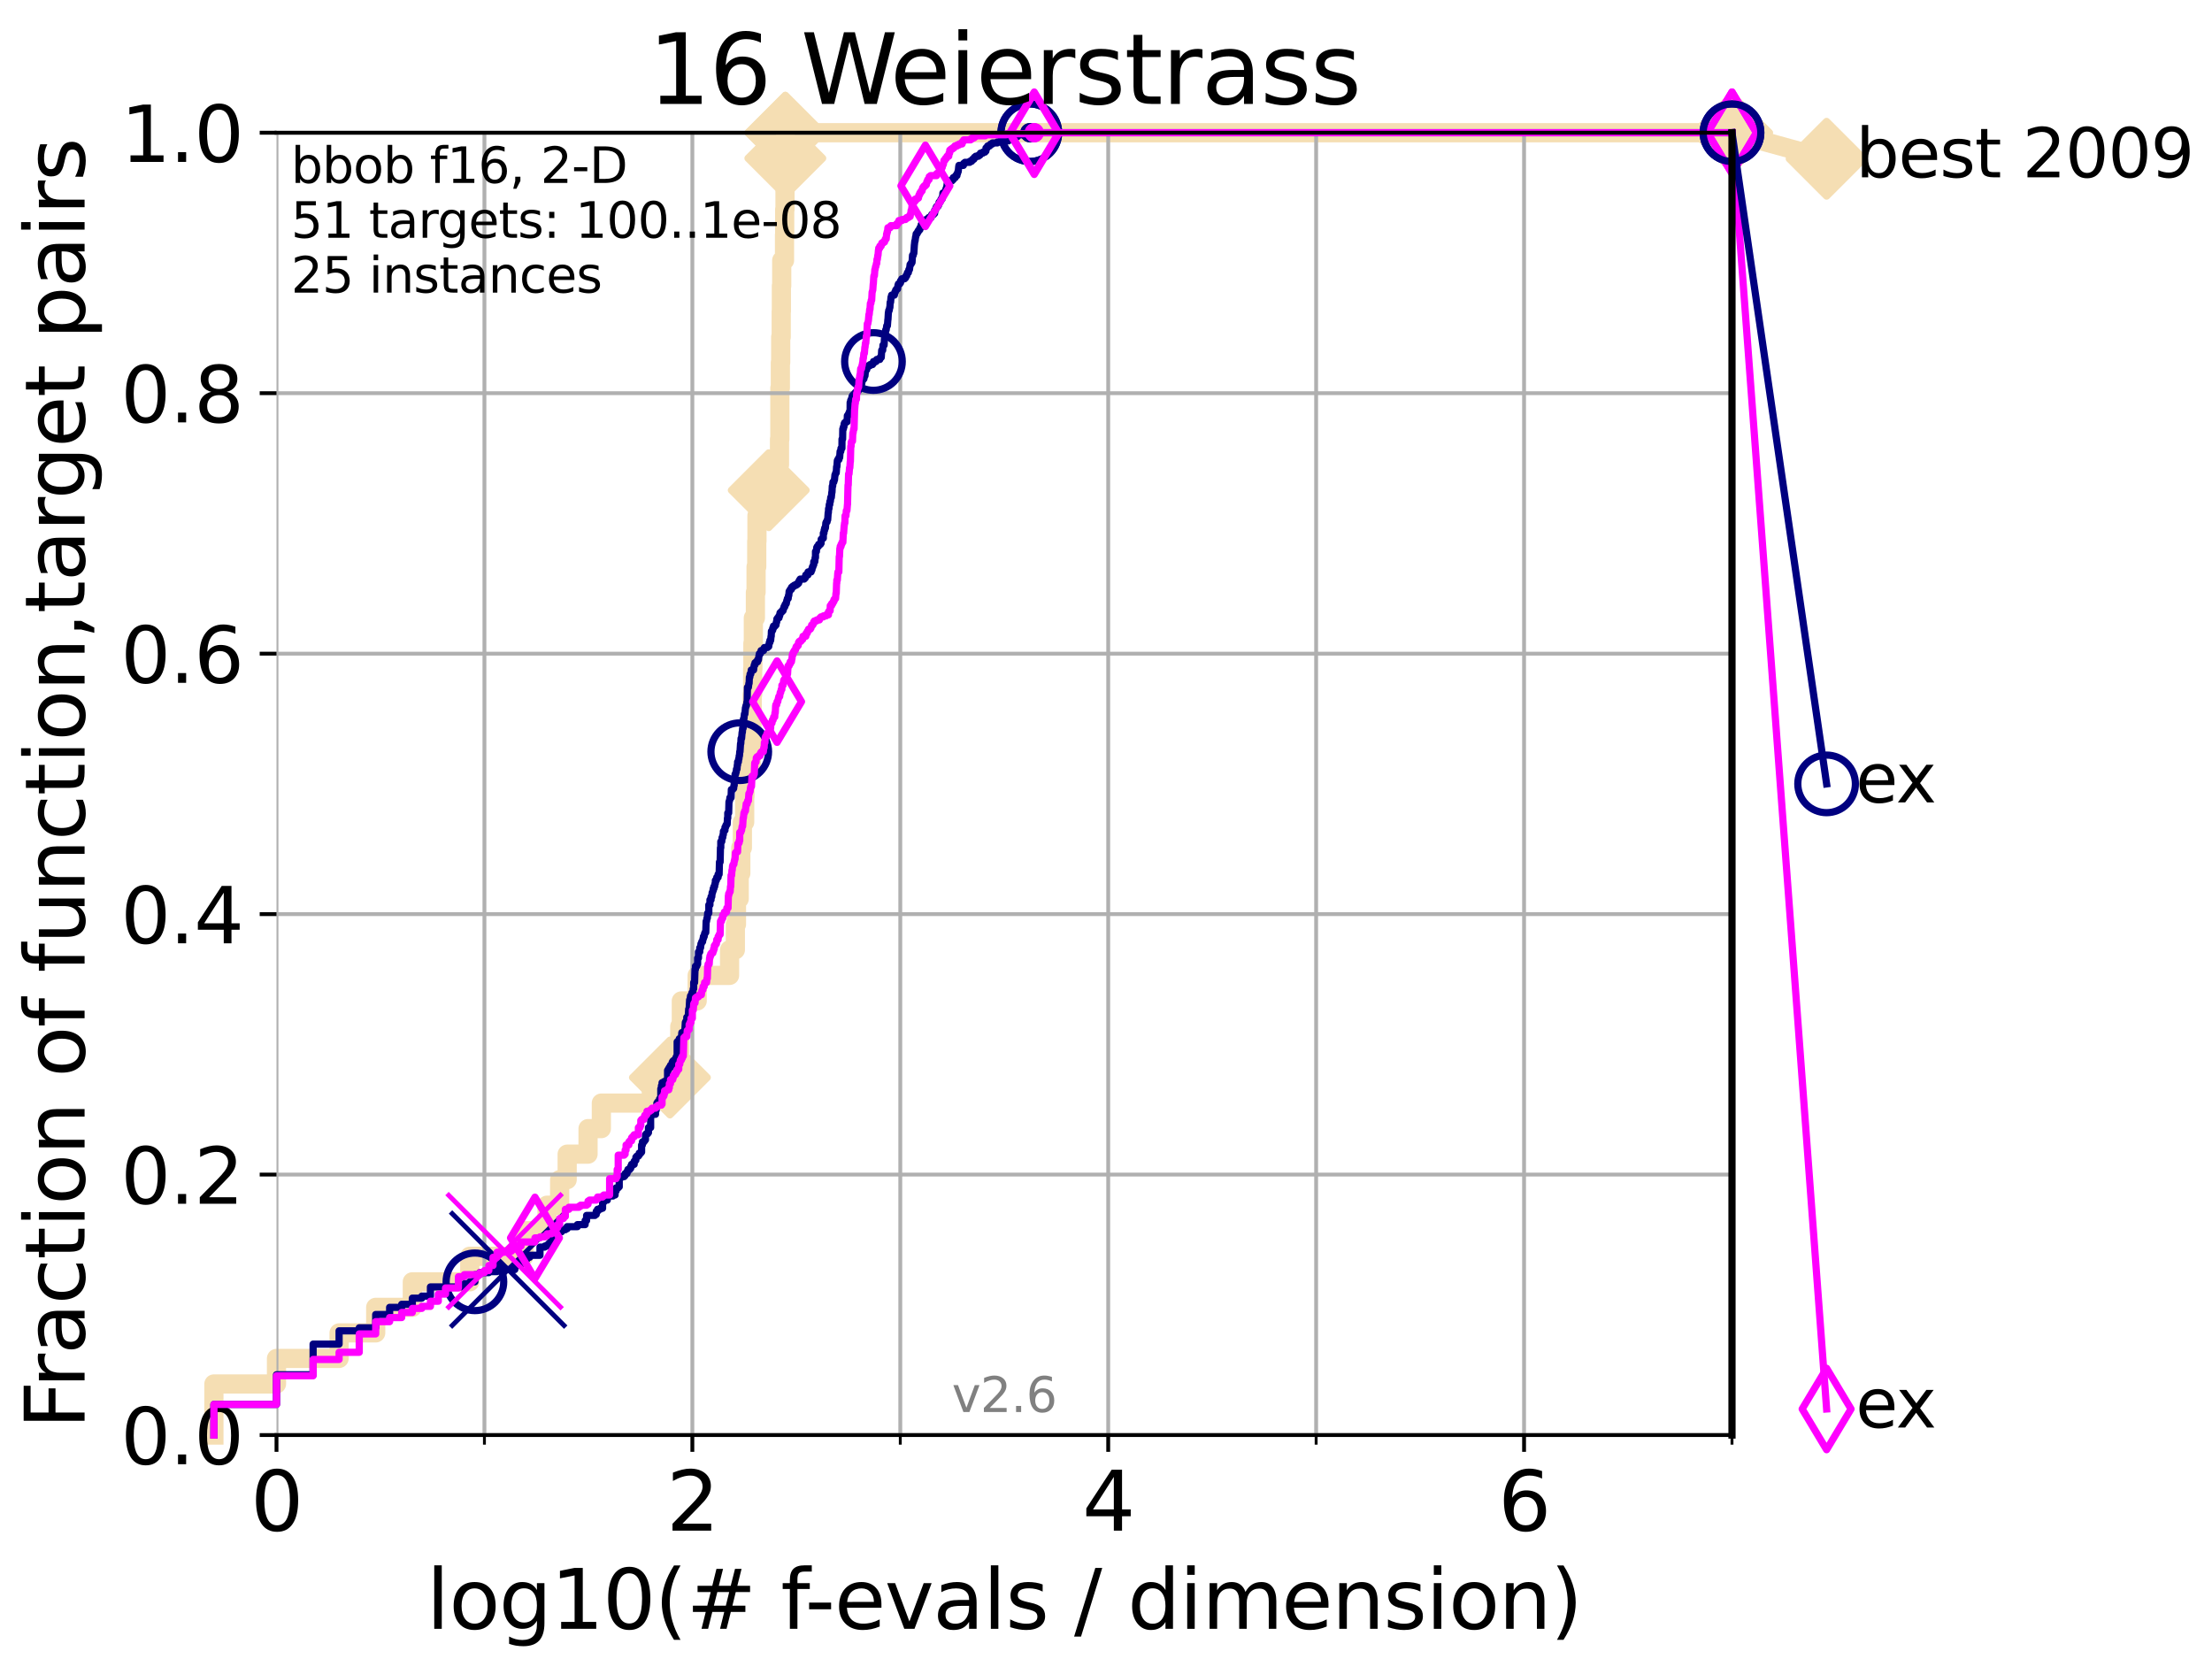 <?xml version="1.0" encoding="utf-8" standalone="no"?>
<!DOCTYPE svg PUBLIC "-//W3C//DTD SVG 1.1//EN"
  "http://www.w3.org/Graphics/SVG/1.1/DTD/svg11.dtd">
<svg xmlns:xlink="http://www.w3.org/1999/xlink" width="460.8pt" height="345.6pt" viewBox="0 0 460.8 345.6" xmlns="http://www.w3.org/2000/svg" version="1.1">
 <defs>
  <style type="text/css">*{stroke-linejoin: round; stroke-linecap: butt}</style>
 </defs>
 <g id="figure_1">
  <g id="patch_1">
   <path d="M 0 345.6 
L 460.8 345.6 
L 460.8 0 
L 0 0 
z
" style="fill: #ffffff"/>
  </g>
  <g id="axes_1">
   <g id="patch_2">
    <path d="M 57.6 298.944 
L 360.806 298.944 
L 360.806 27.648 
L 57.6 27.648 
z
" style="fill: #ffffff"/>
   </g>
   <g id="line2d_1">
    <path d="M 44.561 298.944 
L 44.561 288.305 
L 57.6 288.305 
L 57.6 282.985 
L 70.639 282.985 
L 70.639 277.666 
L 78.267 277.666 
L 78.267 272.346 
L 85.894 272.346 
L 85.894 267.027 
L 97.858 267.027 
L 97.858 261.707 
L 109.159 261.707 
L 109.159 256.388 
L 113.954 256.388 
L 113.954 251.068 
L 116.584 251.068 
L 116.584 245.749 
L 118.152 245.749 
L 118.152 240.429 
L 122.5 240.429 
L 122.5 235.11 
L 125.271 235.11 
L 125.271 229.79 
L 135.688 229.79 
L 135.688 224.471 
L 139.556 224.471 
L 139.556 219.151 
L 141.611 219.151 
L 141.611 213.832 
L 141.932 213.832 
L 141.932 208.512 
L 145.238 208.512 
L 145.238 203.192 
L 151.983 203.192 
L 151.983 197.873 
L 153.189 197.873 
L 153.189 192.553 
L 153.421 192.553 
L 153.421 187.234 
L 153.99 187.234 
L 153.99 181.914 
L 154.323 181.914 
L 154.323 176.595 
L 154.65 176.595 
L 154.65 171.275 
L 155.13 171.275 
L 155.13 165.956 
L 155.183 165.956 
L 155.183 160.636 
L 156.502 160.636 
L 156.502 155.317 
L 156.648 155.317 
L 156.648 149.997 
L 156.697 149.997 
L 156.697 144.678 
L 156.793 144.678 
L 156.793 139.358 
L 156.841 139.358 
L 156.841 134.039 
L 156.937 134.039 
L 156.937 128.719 
L 157.363 128.719 
L 157.363 123.4 
L 157.503 123.4 
L 157.503 118.08 
L 157.642 118.08 
L 157.642 112.76 
L 157.688 112.76 
L 157.688 107.441 
L 157.871 107.441 
L 157.871 102.121 
L 160.142 102.121 
L 160.142 96.802 
L 162.385 96.802 
L 162.385 91.482 
L 162.457 91.482 
L 162.457 80.843 
L 162.563 80.843 
L 162.563 75.524 
L 162.634 75.524 
L 162.634 70.204 
L 162.74 70.204 
L 162.74 64.885 
L 162.775 64.885 
L 162.775 59.565 
L 162.845 59.565 
L 162.845 54.246 
L 163.43 54.246 
L 163.43 48.926 
L 163.464 48.926 
L 163.464 43.607 
L 163.532 43.607 
L 163.532 32.968 
L 163.599 32.968 
L 163.599 27.648 
L 360.806 27.648 
" style="fill: none; stroke: #f5deb3; stroke-width: 4; stroke-linecap: square"/>
   </g>
   <g id="line2d_2">
    <defs>
     <path id="mc1d1fede66" d="M -0 7.778 
L 7.778 0 
L 0 -7.778 
L -7.778 -0 
z
" style="stroke: #f5deb3; stroke-width: 1.5; stroke-linejoin: miter"/>
    </defs>
    <g>
     <use xlink:href="#mc1d1fede66" x="139.556" y="224.471" style="fill: #f5deb3; stroke: #f5deb3; stroke-width: 1.5; stroke-linejoin: miter"/>
     <use xlink:href="#mc1d1fede66" x="160.142" y="102.121" style="fill: #f5deb3; stroke: #f5deb3; stroke-width: 1.5; stroke-linejoin: miter"/>
     <use xlink:href="#mc1d1fede66" x="163.599" y="32.968" style="fill: #f5deb3; stroke: #f5deb3; stroke-width: 1.5; stroke-linejoin: miter"/>
     <use xlink:href="#mc1d1fede66" x="163.599" y="27.648" style="fill: #f5deb3; stroke: #f5deb3; stroke-width: 1.5; stroke-linejoin: miter"/>
     <use xlink:href="#mc1d1fede66" x="163.599" y="27.648" style="fill: #f5deb3; stroke: #f5deb3; stroke-width: 1.5; stroke-linejoin: miter"/>
     <use xlink:href="#mc1d1fede66" x="360.806" y="27.648" style="fill: #f5deb3; stroke: #f5deb3; stroke-width: 1.5; stroke-linejoin: miter"/>
    </g>
   </g>
   <g id="line2d_3">
    <path style="fill: none; stroke: #f5deb3; stroke-width: 4; stroke-linecap: square"/>
    <g/>
   </g>
   <g id="line2d_4">
    <path d="M 360.806 27.648 
L 380.515 33.074 
" style="fill: none; stroke: #f5deb3; stroke-width: 4; stroke-linecap: square"/>
    <g>
     <use xlink:href="#mc1d1fede66" x="360.806" y="27.648" style="fill: #f5deb3; stroke: #f5deb3; stroke-width: 1.5; stroke-linejoin: miter"/>
     <use xlink:href="#mc1d1fede66" x="380.515" y="33.074" style="fill: #f5deb3; stroke: #f5deb3; stroke-width: 1.5; stroke-linejoin: miter"/>
    </g>
   </g>
   <g id="matplotlib.axis_1">
    <g id="xtick_1">
     <g id="line2d_5">
      <path d="M 57.6 298.944 
L 57.6 27.648 
" clip-path="url(#p7110557717)" style="fill: none; stroke: #b0b0b0; stroke-width: 0.8; stroke-linecap: square"/>
     </g>
     <g id="line2d_6">
      <defs>
       <path id="mc3bb0f6116" d="M 0 0 
L 0 3.5 
" style="stroke: #000000; stroke-width: 0.8"/>
      </defs>
      <g>
       <use xlink:href="#mc3bb0f6116" x="57.6" y="298.944" style="stroke: #000000; stroke-width: 0.8"/>
      </g>
     </g>
     <g id="text_1">
      <!-- 0 -->
      <g transform="translate(52.192 318.861)scale(0.17 -0.17)">
       <defs>
        <path id="DejaVuSans-30" d="M 2034 4250 
Q 1547 4250 1301 3770 
Q 1056 3291 1056 2328 
Q 1056 1369 1301 889 
Q 1547 409 2034 409 
Q 2525 409 2770 889 
Q 3016 1369 3016 2328 
Q 3016 3291 2770 3770 
Q 2525 4250 2034 4250 
z
M 2034 4750 
Q 2819 4750 3233 4129 
Q 3647 3509 3647 2328 
Q 3647 1150 3233 529 
Q 2819 -91 2034 -91 
Q 1250 -91 836 529 
Q 422 1150 422 2328 
Q 422 3509 836 4129 
Q 1250 4750 2034 4750 
z
" transform="scale(0.016)"/>
       </defs>
       <use xlink:href="#DejaVuSans-30"/>
      </g>
     </g>
    </g>
    <g id="xtick_2">
     <g id="line2d_7">
      <path d="M 144.23 298.944 
L 144.23 27.648 
" clip-path="url(#p7110557717)" style="fill: none; stroke: #b0b0b0; stroke-width: 0.8; stroke-linecap: square"/>
     </g>
     <g id="line2d_8">
      <g>
       <use xlink:href="#mc3bb0f6116" x="144.23" y="298.944" style="stroke: #000000; stroke-width: 0.8"/>
      </g>
     </g>
     <g id="text_2">
      <!-- 2 -->
      <g transform="translate(138.822 318.861)scale(0.17 -0.17)">
       <defs>
        <path id="DejaVuSans-32" d="M 1228 531 
L 3431 531 
L 3431 0 
L 469 0 
L 469 531 
Q 828 903 1448 1529 
Q 2069 2156 2228 2338 
Q 2531 2678 2651 2914 
Q 2772 3150 2772 3378 
Q 2772 3750 2511 3984 
Q 2250 4219 1831 4219 
Q 1534 4219 1204 4116 
Q 875 4013 500 3803 
L 500 4441 
Q 881 4594 1212 4672 
Q 1544 4750 1819 4750 
Q 2544 4750 2975 4387 
Q 3406 4025 3406 3419 
Q 3406 3131 3298 2873 
Q 3191 2616 2906 2266 
Q 2828 2175 2409 1742 
Q 1991 1309 1228 531 
z
" transform="scale(0.016)"/>
       </defs>
       <use xlink:href="#DejaVuSans-32"/>
      </g>
     </g>
    </g>
    <g id="xtick_3">
     <g id="line2d_9">
      <path d="M 230.861 298.944 
L 230.861 27.648 
" clip-path="url(#p7110557717)" style="fill: none; stroke: #b0b0b0; stroke-width: 0.8; stroke-linecap: square"/>
     </g>
     <g id="line2d_10">
      <g>
       <use xlink:href="#mc3bb0f6116" x="230.861" y="298.944" style="stroke: #000000; stroke-width: 0.8"/>
      </g>
     </g>
     <g id="text_3">
      <!-- 4 -->
      <g transform="translate(225.453 318.861)scale(0.17 -0.17)">
       <defs>
        <path id="DejaVuSans-34" d="M 2419 4116 
L 825 1625 
L 2419 1625 
L 2419 4116 
z
M 2253 4666 
L 3047 4666 
L 3047 1625 
L 3713 1625 
L 3713 1100 
L 3047 1100 
L 3047 0 
L 2419 0 
L 2419 1100 
L 313 1100 
L 313 1709 
L 2253 4666 
z
" transform="scale(0.016)"/>
       </defs>
       <use xlink:href="#DejaVuSans-34"/>
      </g>
     </g>
    </g>
    <g id="xtick_4">
     <g id="line2d_11">
      <path d="M 317.491 298.944 
L 317.491 27.648 
" clip-path="url(#p7110557717)" style="fill: none; stroke: #b0b0b0; stroke-width: 0.8; stroke-linecap: square"/>
     </g>
     <g id="line2d_12">
      <g>
       <use xlink:href="#mc3bb0f6116" x="317.491" y="298.944" style="stroke: #000000; stroke-width: 0.8"/>
      </g>
     </g>
     <g id="text_4">
      <!-- 6 -->
      <g transform="translate(312.083 318.861)scale(0.17 -0.17)">
       <defs>
        <path id="DejaVuSans-36" d="M 2113 2584 
Q 1688 2584 1439 2293 
Q 1191 2003 1191 1497 
Q 1191 994 1439 701 
Q 1688 409 2113 409 
Q 2538 409 2786 701 
Q 3034 994 3034 1497 
Q 3034 2003 2786 2293 
Q 2538 2584 2113 2584 
z
M 3366 4563 
L 3366 3988 
Q 3128 4100 2886 4159 
Q 2644 4219 2406 4219 
Q 1781 4219 1451 3797 
Q 1122 3375 1075 2522 
Q 1259 2794 1537 2939 
Q 1816 3084 2150 3084 
Q 2853 3084 3261 2657 
Q 3669 2231 3669 1497 
Q 3669 778 3244 343 
Q 2819 -91 2113 -91 
Q 1303 -91 875 529 
Q 447 1150 447 2328 
Q 447 3434 972 4092 
Q 1497 4750 2381 4750 
Q 2619 4750 2861 4703 
Q 3103 4656 3366 4563 
z
" transform="scale(0.016)"/>
       </defs>
       <use xlink:href="#DejaVuSans-36"/>
      </g>
     </g>
    </g>
    <g id="xtick_5">
     <g id="line2d_13">
      <path d="M 100.915 298.944 
L 100.915 27.648 
" clip-path="url(#p7110557717)" style="fill: none; stroke: #b0b0b0; stroke-width: 0.8; stroke-linecap: square"/>
     </g>
     <g id="line2d_14">
      <defs>
       <path id="m916db68f4e" d="M 0 0 
L 0 2 
" style="stroke: #000000; stroke-width: 0.6"/>
      </defs>
      <g>
       <use xlink:href="#m916db68f4e" x="100.915" y="298.944" style="stroke: #000000; stroke-width: 0.6"/>
      </g>
     </g>
    </g>
    <g id="xtick_6">
     <g id="line2d_15">
      <path d="M 187.546 298.944 
L 187.546 27.648 
" clip-path="url(#p7110557717)" style="fill: none; stroke: #b0b0b0; stroke-width: 0.8; stroke-linecap: square"/>
     </g>
     <g id="line2d_16">
      <g>
       <use xlink:href="#m916db68f4e" x="187.546" y="298.944" style="stroke: #000000; stroke-width: 0.6"/>
      </g>
     </g>
    </g>
    <g id="xtick_7">
     <g id="line2d_17">
      <path d="M 274.176 298.944 
L 274.176 27.648 
" clip-path="url(#p7110557717)" style="fill: none; stroke: #b0b0b0; stroke-width: 0.8; stroke-linecap: square"/>
     </g>
     <g id="line2d_18">
      <g>
       <use xlink:href="#m916db68f4e" x="274.176" y="298.944" style="stroke: #000000; stroke-width: 0.6"/>
      </g>
     </g>
    </g>
    <g id="xtick_8">
     <g id="line2d_19">
      <path d="M 360.806 298.944 
L 360.806 27.648 
" clip-path="url(#p7110557717)" style="fill: none; stroke: #b0b0b0; stroke-width: 0.8; stroke-linecap: square"/>
     </g>
     <g id="line2d_20">
      <g>
       <use xlink:href="#m916db68f4e" x="360.806" y="298.944" style="stroke: #000000; stroke-width: 0.6"/>
      </g>
     </g>
    </g>
    <g id="text_5">
     <!-- log10(# f-evals / dimension) -->
     <g transform="translate(88.823 339.314)scale(0.17 -0.17)">
      <defs>
       <path id="DejaVuSans-6c" d="M 603 4863 
L 1178 4863 
L 1178 0 
L 603 0 
L 603 4863 
z
" transform="scale(0.016)"/>
       <path id="DejaVuSans-6f" d="M 1959 3097 
Q 1497 3097 1228 2736 
Q 959 2375 959 1747 
Q 959 1119 1226 758 
Q 1494 397 1959 397 
Q 2419 397 2687 759 
Q 2956 1122 2956 1747 
Q 2956 2369 2687 2733 
Q 2419 3097 1959 3097 
z
M 1959 3584 
Q 2709 3584 3137 3096 
Q 3566 2609 3566 1747 
Q 3566 888 3137 398 
Q 2709 -91 1959 -91 
Q 1206 -91 779 398 
Q 353 888 353 1747 
Q 353 2609 779 3096 
Q 1206 3584 1959 3584 
z
" transform="scale(0.016)"/>
       <path id="DejaVuSans-67" d="M 2906 1791 
Q 2906 2416 2648 2759 
Q 2391 3103 1925 3103 
Q 1463 3103 1205 2759 
Q 947 2416 947 1791 
Q 947 1169 1205 825 
Q 1463 481 1925 481 
Q 2391 481 2648 825 
Q 2906 1169 2906 1791 
z
M 3481 434 
Q 3481 -459 3084 -895 
Q 2688 -1331 1869 -1331 
Q 1566 -1331 1297 -1286 
Q 1028 -1241 775 -1147 
L 775 -588 
Q 1028 -725 1275 -790 
Q 1522 -856 1778 -856 
Q 2344 -856 2625 -561 
Q 2906 -266 2906 331 
L 2906 616 
Q 2728 306 2450 153 
Q 2172 0 1784 0 
Q 1141 0 747 490 
Q 353 981 353 1791 
Q 353 2603 747 3093 
Q 1141 3584 1784 3584 
Q 2172 3584 2450 3431 
Q 2728 3278 2906 2969 
L 2906 3500 
L 3481 3500 
L 3481 434 
z
" transform="scale(0.016)"/>
       <path id="DejaVuSans-31" d="M 794 531 
L 1825 531 
L 1825 4091 
L 703 3866 
L 703 4441 
L 1819 4666 
L 2450 4666 
L 2450 531 
L 3481 531 
L 3481 0 
L 794 0 
L 794 531 
z
" transform="scale(0.016)"/>
       <path id="DejaVuSans-28" d="M 1984 4856 
Q 1566 4138 1362 3434 
Q 1159 2731 1159 2009 
Q 1159 1288 1364 580 
Q 1569 -128 1984 -844 
L 1484 -844 
Q 1016 -109 783 600 
Q 550 1309 550 2009 
Q 550 2706 781 3412 
Q 1013 4119 1484 4856 
L 1984 4856 
z
" transform="scale(0.016)"/>
       <path id="DejaVuSans-23" d="M 3272 2816 
L 2363 2816 
L 2100 1772 
L 3016 1772 
L 3272 2816 
z
M 2803 4594 
L 2478 3297 
L 3391 3297 
L 3719 4594 
L 4219 4594 
L 3897 3297 
L 4872 3297 
L 4872 2816 
L 3775 2816 
L 3519 1772 
L 4513 1772 
L 4513 1294 
L 3397 1294 
L 3072 0 
L 2572 0 
L 2894 1294 
L 1978 1294 
L 1656 0 
L 1153 0 
L 1478 1294 
L 494 1294 
L 494 1772 
L 1594 1772 
L 1856 2816 
L 850 2816 
L 850 3297 
L 1978 3297 
L 2297 4594 
L 2803 4594 
z
" transform="scale(0.016)"/>
       <path id="DejaVuSans-20" transform="scale(0.016)"/>
       <path id="DejaVuSans-66" d="M 2375 4863 
L 2375 4384 
L 1825 4384 
Q 1516 4384 1395 4259 
Q 1275 4134 1275 3809 
L 1275 3500 
L 2222 3500 
L 2222 3053 
L 1275 3053 
L 1275 0 
L 697 0 
L 697 3053 
L 147 3053 
L 147 3500 
L 697 3500 
L 697 3744 
Q 697 4328 969 4595 
Q 1241 4863 1831 4863 
L 2375 4863 
z
" transform="scale(0.016)"/>
       <path id="DejaVuSans-2d" d="M 313 2009 
L 1997 2009 
L 1997 1497 
L 313 1497 
L 313 2009 
z
" transform="scale(0.016)"/>
       <path id="DejaVuSans-65" d="M 3597 1894 
L 3597 1613 
L 953 1613 
Q 991 1019 1311 708 
Q 1631 397 2203 397 
Q 2534 397 2845 478 
Q 3156 559 3463 722 
L 3463 178 
Q 3153 47 2828 -22 
Q 2503 -91 2169 -91 
Q 1331 -91 842 396 
Q 353 884 353 1716 
Q 353 2575 817 3079 
Q 1281 3584 2069 3584 
Q 2775 3584 3186 3129 
Q 3597 2675 3597 1894 
z
M 3022 2063 
Q 3016 2534 2758 2815 
Q 2500 3097 2075 3097 
Q 1594 3097 1305 2825 
Q 1016 2553 972 2059 
L 3022 2063 
z
" transform="scale(0.016)"/>
       <path id="DejaVuSans-76" d="M 191 3500 
L 800 3500 
L 1894 563 
L 2988 3500 
L 3597 3500 
L 2284 0 
L 1503 0 
L 191 3500 
z
" transform="scale(0.016)"/>
       <path id="DejaVuSans-61" d="M 2194 1759 
Q 1497 1759 1228 1600 
Q 959 1441 959 1056 
Q 959 750 1161 570 
Q 1363 391 1709 391 
Q 2188 391 2477 730 
Q 2766 1069 2766 1631 
L 2766 1759 
L 2194 1759 
z
M 3341 1997 
L 3341 0 
L 2766 0 
L 2766 531 
Q 2569 213 2275 61 
Q 1981 -91 1556 -91 
Q 1019 -91 701 211 
Q 384 513 384 1019 
Q 384 1609 779 1909 
Q 1175 2209 1959 2209 
L 2766 2209 
L 2766 2266 
Q 2766 2663 2505 2880 
Q 2244 3097 1772 3097 
Q 1472 3097 1187 3025 
Q 903 2953 641 2809 
L 641 3341 
Q 956 3463 1253 3523 
Q 1550 3584 1831 3584 
Q 2591 3584 2966 3190 
Q 3341 2797 3341 1997 
z
" transform="scale(0.016)"/>
       <path id="DejaVuSans-73" d="M 2834 3397 
L 2834 2853 
Q 2591 2978 2328 3040 
Q 2066 3103 1784 3103 
Q 1356 3103 1142 2972 
Q 928 2841 928 2578 
Q 928 2378 1081 2264 
Q 1234 2150 1697 2047 
L 1894 2003 
Q 2506 1872 2764 1633 
Q 3022 1394 3022 966 
Q 3022 478 2636 193 
Q 2250 -91 1575 -91 
Q 1294 -91 989 -36 
Q 684 19 347 128 
L 347 722 
Q 666 556 975 473 
Q 1284 391 1588 391 
Q 1994 391 2212 530 
Q 2431 669 2431 922 
Q 2431 1156 2273 1281 
Q 2116 1406 1581 1522 
L 1381 1569 
Q 847 1681 609 1914 
Q 372 2147 372 2553 
Q 372 3047 722 3315 
Q 1072 3584 1716 3584 
Q 2034 3584 2315 3537 
Q 2597 3491 2834 3397 
z
" transform="scale(0.016)"/>
       <path id="DejaVuSans-2f" d="M 1625 4666 
L 2156 4666 
L 531 -594 
L 0 -594 
L 1625 4666 
z
" transform="scale(0.016)"/>
       <path id="DejaVuSans-64" d="M 2906 2969 
L 2906 4863 
L 3481 4863 
L 3481 0 
L 2906 0 
L 2906 525 
Q 2725 213 2448 61 
Q 2172 -91 1784 -91 
Q 1150 -91 751 415 
Q 353 922 353 1747 
Q 353 2572 751 3078 
Q 1150 3584 1784 3584 
Q 2172 3584 2448 3432 
Q 2725 3281 2906 2969 
z
M 947 1747 
Q 947 1113 1208 752 
Q 1469 391 1925 391 
Q 2381 391 2643 752 
Q 2906 1113 2906 1747 
Q 2906 2381 2643 2742 
Q 2381 3103 1925 3103 
Q 1469 3103 1208 2742 
Q 947 2381 947 1747 
z
" transform="scale(0.016)"/>
       <path id="DejaVuSans-69" d="M 603 3500 
L 1178 3500 
L 1178 0 
L 603 0 
L 603 3500 
z
M 603 4863 
L 1178 4863 
L 1178 4134 
L 603 4134 
L 603 4863 
z
" transform="scale(0.016)"/>
       <path id="DejaVuSans-6d" d="M 3328 2828 
Q 3544 3216 3844 3400 
Q 4144 3584 4550 3584 
Q 5097 3584 5394 3201 
Q 5691 2819 5691 2113 
L 5691 0 
L 5113 0 
L 5113 2094 
Q 5113 2597 4934 2840 
Q 4756 3084 4391 3084 
Q 3944 3084 3684 2787 
Q 3425 2491 3425 1978 
L 3425 0 
L 2847 0 
L 2847 2094 
Q 2847 2600 2669 2842 
Q 2491 3084 2119 3084 
Q 1678 3084 1418 2786 
Q 1159 2488 1159 1978 
L 1159 0 
L 581 0 
L 581 3500 
L 1159 3500 
L 1159 2956 
Q 1356 3278 1631 3431 
Q 1906 3584 2284 3584 
Q 2666 3584 2933 3390 
Q 3200 3197 3328 2828 
z
" transform="scale(0.016)"/>
       <path id="DejaVuSans-6e" d="M 3513 2113 
L 3513 0 
L 2938 0 
L 2938 2094 
Q 2938 2591 2744 2837 
Q 2550 3084 2163 3084 
Q 1697 3084 1428 2787 
Q 1159 2491 1159 1978 
L 1159 0 
L 581 0 
L 581 3500 
L 1159 3500 
L 1159 2956 
Q 1366 3272 1645 3428 
Q 1925 3584 2291 3584 
Q 2894 3584 3203 3211 
Q 3513 2838 3513 2113 
z
" transform="scale(0.016)"/>
       <path id="DejaVuSans-29" d="M 513 4856 
L 1013 4856 
Q 1481 4119 1714 3412 
Q 1947 2706 1947 2009 
Q 1947 1309 1714 600 
Q 1481 -109 1013 -844 
L 513 -844 
Q 928 -128 1133 580 
Q 1338 1288 1338 2009 
Q 1338 2731 1133 3434 
Q 928 4138 513 4856 
z
" transform="scale(0.016)"/>
      </defs>
      <use xlink:href="#DejaVuSans-6c"/>
      <use xlink:href="#DejaVuSans-6f" x="27.783"/>
      <use xlink:href="#DejaVuSans-67" x="88.965"/>
      <use xlink:href="#DejaVuSans-31" x="152.441"/>
      <use xlink:href="#DejaVuSans-30" x="216.064"/>
      <use xlink:href="#DejaVuSans-28" x="279.688"/>
      <use xlink:href="#DejaVuSans-23" x="318.701"/>
      <use xlink:href="#DejaVuSans-20" x="402.49"/>
      <use xlink:href="#DejaVuSans-66" x="434.277"/>
      <use xlink:href="#DejaVuSans-2d" x="463.982"/>
      <use xlink:href="#DejaVuSans-65" x="500.066"/>
      <use xlink:href="#DejaVuSans-76" x="561.59"/>
      <use xlink:href="#DejaVuSans-61" x="620.77"/>
      <use xlink:href="#DejaVuSans-6c" x="682.049"/>
      <use xlink:href="#DejaVuSans-73" x="709.832"/>
      <use xlink:href="#DejaVuSans-20" x="761.932"/>
      <use xlink:href="#DejaVuSans-2f" x="793.719"/>
      <use xlink:href="#DejaVuSans-20" x="827.41"/>
      <use xlink:href="#DejaVuSans-64" x="859.197"/>
      <use xlink:href="#DejaVuSans-69" x="922.674"/>
      <use xlink:href="#DejaVuSans-6d" x="950.457"/>
      <use xlink:href="#DejaVuSans-65" x="1047.869"/>
      <use xlink:href="#DejaVuSans-6e" x="1109.393"/>
      <use xlink:href="#DejaVuSans-73" x="1172.771"/>
      <use xlink:href="#DejaVuSans-69" x="1224.871"/>
      <use xlink:href="#DejaVuSans-6f" x="1252.654"/>
      <use xlink:href="#DejaVuSans-6e" x="1313.836"/>
      <use xlink:href="#DejaVuSans-29" x="1377.215"/>
     </g>
    </g>
   </g>
   <g id="matplotlib.axis_2">
    <g id="ytick_1">
     <g id="line2d_21">
      <path d="M 57.6 298.944 
L 360.806 298.944 
" clip-path="url(#p7110557717)" style="fill: none; stroke: #b0b0b0; stroke-width: 0.8; stroke-linecap: square"/>
     </g>
     <g id="line2d_22">
      <defs>
       <path id="m07c574c790" d="M 0 0 
L -3.5 0 
" style="stroke: #000000; stroke-width: 0.8"/>
      </defs>
      <g>
       <use xlink:href="#m07c574c790" x="57.6" y="298.944" style="stroke: #000000; stroke-width: 0.8"/>
      </g>
     </g>
     <g id="text_6">
      <!-- 0.0 -->
      <g transform="translate(25.155 305.023)scale(0.16 -0.16)">
       <defs>
        <path id="DejaVuSans-2e" d="M 684 794 
L 1344 794 
L 1344 0 
L 684 0 
L 684 794 
z
" transform="scale(0.016)"/>
       </defs>
       <use xlink:href="#DejaVuSans-30"/>
       <use xlink:href="#DejaVuSans-2e" x="63.623"/>
       <use xlink:href="#DejaVuSans-30" x="95.41"/>
      </g>
     </g>
    </g>
    <g id="ytick_2">
     <g id="line2d_23">
      <path d="M 57.6 244.685 
L 360.806 244.685 
" clip-path="url(#p7110557717)" style="fill: none; stroke: #b0b0b0; stroke-width: 0.8; stroke-linecap: square"/>
     </g>
     <g id="line2d_24">
      <g>
       <use xlink:href="#m07c574c790" x="57.6" y="244.685" style="stroke: #000000; stroke-width: 0.8"/>
      </g>
     </g>
     <g id="text_7">
      <!-- 0.2 -->
      <g transform="translate(25.155 250.764)scale(0.16 -0.16)">
       <use xlink:href="#DejaVuSans-30"/>
       <use xlink:href="#DejaVuSans-2e" x="63.623"/>
       <use xlink:href="#DejaVuSans-32" x="95.41"/>
      </g>
     </g>
    </g>
    <g id="ytick_3">
     <g id="line2d_25">
      <path d="M 57.6 190.426 
L 360.806 190.426 
" clip-path="url(#p7110557717)" style="fill: none; stroke: #b0b0b0; stroke-width: 0.8; stroke-linecap: square"/>
     </g>
     <g id="line2d_26">
      <g>
       <use xlink:href="#m07c574c790" x="57.6" y="190.426" style="stroke: #000000; stroke-width: 0.8"/>
      </g>
     </g>
     <g id="text_8">
      <!-- 0.4 -->
      <g transform="translate(25.155 196.504)scale(0.16 -0.16)">
       <use xlink:href="#DejaVuSans-30"/>
       <use xlink:href="#DejaVuSans-2e" x="63.623"/>
       <use xlink:href="#DejaVuSans-34" x="95.41"/>
      </g>
     </g>
    </g>
    <g id="ytick_4">
     <g id="line2d_27">
      <path d="M 57.6 136.166 
L 360.806 136.166 
" clip-path="url(#p7110557717)" style="fill: none; stroke: #b0b0b0; stroke-width: 0.8; stroke-linecap: square"/>
     </g>
     <g id="line2d_28">
      <g>
       <use xlink:href="#m07c574c790" x="57.6" y="136.166" style="stroke: #000000; stroke-width: 0.8"/>
      </g>
     </g>
     <g id="text_9">
      <!-- 0.6 -->
      <g transform="translate(25.155 142.245)scale(0.16 -0.16)">
       <use xlink:href="#DejaVuSans-30"/>
       <use xlink:href="#DejaVuSans-2e" x="63.623"/>
       <use xlink:href="#DejaVuSans-36" x="95.41"/>
      </g>
     </g>
    </g>
    <g id="ytick_5">
     <g id="line2d_29">
      <path d="M 57.6 81.907 
L 360.806 81.907 
" clip-path="url(#p7110557717)" style="fill: none; stroke: #b0b0b0; stroke-width: 0.8; stroke-linecap: square"/>
     </g>
     <g id="line2d_30">
      <g>
       <use xlink:href="#m07c574c790" x="57.6" y="81.907" style="stroke: #000000; stroke-width: 0.8"/>
      </g>
     </g>
     <g id="text_10">
      <!-- 0.8 -->
      <g transform="translate(25.155 87.986)scale(0.16 -0.16)">
       <defs>
        <path id="DejaVuSans-38" d="M 2034 2216 
Q 1584 2216 1326 1975 
Q 1069 1734 1069 1313 
Q 1069 891 1326 650 
Q 1584 409 2034 409 
Q 2484 409 2743 651 
Q 3003 894 3003 1313 
Q 3003 1734 2745 1975 
Q 2488 2216 2034 2216 
z
M 1403 2484 
Q 997 2584 770 2862 
Q 544 3141 544 3541 
Q 544 4100 942 4425 
Q 1341 4750 2034 4750 
Q 2731 4750 3128 4425 
Q 3525 4100 3525 3541 
Q 3525 3141 3298 2862 
Q 3072 2584 2669 2484 
Q 3125 2378 3379 2068 
Q 3634 1759 3634 1313 
Q 3634 634 3220 271 
Q 2806 -91 2034 -91 
Q 1263 -91 848 271 
Q 434 634 434 1313 
Q 434 1759 690 2068 
Q 947 2378 1403 2484 
z
M 1172 3481 
Q 1172 3119 1398 2916 
Q 1625 2713 2034 2713 
Q 2441 2713 2670 2916 
Q 2900 3119 2900 3481 
Q 2900 3844 2670 4047 
Q 2441 4250 2034 4250 
Q 1625 4250 1398 4047 
Q 1172 3844 1172 3481 
z
" transform="scale(0.016)"/>
       </defs>
       <use xlink:href="#DejaVuSans-30"/>
       <use xlink:href="#DejaVuSans-2e" x="63.623"/>
       <use xlink:href="#DejaVuSans-38" x="95.41"/>
      </g>
     </g>
    </g>
    <g id="ytick_6">
     <g id="line2d_31">
      <path d="M 57.6 27.648 
L 360.806 27.648 
" clip-path="url(#p7110557717)" style="fill: none; stroke: #b0b0b0; stroke-width: 0.8; stroke-linecap: square"/>
     </g>
     <g id="line2d_32">
      <g>
       <use xlink:href="#m07c574c790" x="57.6" y="27.648" style="stroke: #000000; stroke-width: 0.8"/>
      </g>
     </g>
     <g id="text_11">
      <!-- 1.0 -->
      <g transform="translate(25.155 33.727)scale(0.16 -0.16)">
       <use xlink:href="#DejaVuSans-31"/>
       <use xlink:href="#DejaVuSans-2e" x="63.623"/>
       <use xlink:href="#DejaVuSans-30" x="95.41"/>
      </g>
     </g>
    </g>
    <g id="text_12">
     <!-- Fraction of function,target pairs -->
     <g transform="translate(17.62 297.681)rotate(-90)scale(0.17 -0.17)">
      <defs>
       <path id="DejaVuSans-46" d="M 628 4666 
L 3309 4666 
L 3309 4134 
L 1259 4134 
L 1259 2759 
L 3109 2759 
L 3109 2228 
L 1259 2228 
L 1259 0 
L 628 0 
L 628 4666 
z
" transform="scale(0.016)"/>
       <path id="DejaVuSans-72" d="M 2631 2963 
Q 2534 3019 2420 3045 
Q 2306 3072 2169 3072 
Q 1681 3072 1420 2755 
Q 1159 2438 1159 1844 
L 1159 0 
L 581 0 
L 581 3500 
L 1159 3500 
L 1159 2956 
Q 1341 3275 1631 3429 
Q 1922 3584 2338 3584 
Q 2397 3584 2469 3576 
Q 2541 3569 2628 3553 
L 2631 2963 
z
" transform="scale(0.016)"/>
       <path id="DejaVuSans-63" d="M 3122 3366 
L 3122 2828 
Q 2878 2963 2633 3030 
Q 2388 3097 2138 3097 
Q 1578 3097 1268 2742 
Q 959 2388 959 1747 
Q 959 1106 1268 751 
Q 1578 397 2138 397 
Q 2388 397 2633 464 
Q 2878 531 3122 666 
L 3122 134 
Q 2881 22 2623 -34 
Q 2366 -91 2075 -91 
Q 1284 -91 818 406 
Q 353 903 353 1747 
Q 353 2603 823 3093 
Q 1294 3584 2113 3584 
Q 2378 3584 2631 3529 
Q 2884 3475 3122 3366 
z
" transform="scale(0.016)"/>
       <path id="DejaVuSans-74" d="M 1172 4494 
L 1172 3500 
L 2356 3500 
L 2356 3053 
L 1172 3053 
L 1172 1153 
Q 1172 725 1289 603 
Q 1406 481 1766 481 
L 2356 481 
L 2356 0 
L 1766 0 
Q 1100 0 847 248 
Q 594 497 594 1153 
L 594 3053 
L 172 3053 
L 172 3500 
L 594 3500 
L 594 4494 
L 1172 4494 
z
" transform="scale(0.016)"/>
       <path id="DejaVuSans-75" d="M 544 1381 
L 544 3500 
L 1119 3500 
L 1119 1403 
Q 1119 906 1312 657 
Q 1506 409 1894 409 
Q 2359 409 2629 706 
Q 2900 1003 2900 1516 
L 2900 3500 
L 3475 3500 
L 3475 0 
L 2900 0 
L 2900 538 
Q 2691 219 2414 64 
Q 2138 -91 1772 -91 
Q 1169 -91 856 284 
Q 544 659 544 1381 
z
M 1991 3584 
L 1991 3584 
z
" transform="scale(0.016)"/>
       <path id="DejaVuSans-2c" d="M 750 794 
L 1409 794 
L 1409 256 
L 897 -744 
L 494 -744 
L 750 256 
L 750 794 
z
" transform="scale(0.016)"/>
       <path id="DejaVuSans-70" d="M 1159 525 
L 1159 -1331 
L 581 -1331 
L 581 3500 
L 1159 3500 
L 1159 2969 
Q 1341 3281 1617 3432 
Q 1894 3584 2278 3584 
Q 2916 3584 3314 3078 
Q 3713 2572 3713 1747 
Q 3713 922 3314 415 
Q 2916 -91 2278 -91 
Q 1894 -91 1617 61 
Q 1341 213 1159 525 
z
M 3116 1747 
Q 3116 2381 2855 2742 
Q 2594 3103 2138 3103 
Q 1681 3103 1420 2742 
Q 1159 2381 1159 1747 
Q 1159 1113 1420 752 
Q 1681 391 2138 391 
Q 2594 391 2855 752 
Q 3116 1113 3116 1747 
z
" transform="scale(0.016)"/>
      </defs>
      <use xlink:href="#DejaVuSans-46"/>
      <use xlink:href="#DejaVuSans-72" x="50.27"/>
      <use xlink:href="#DejaVuSans-61" x="91.383"/>
      <use xlink:href="#DejaVuSans-63" x="152.662"/>
      <use xlink:href="#DejaVuSans-74" x="207.643"/>
      <use xlink:href="#DejaVuSans-69" x="246.852"/>
      <use xlink:href="#DejaVuSans-6f" x="274.635"/>
      <use xlink:href="#DejaVuSans-6e" x="335.816"/>
      <use xlink:href="#DejaVuSans-20" x="399.195"/>
      <use xlink:href="#DejaVuSans-6f" x="430.982"/>
      <use xlink:href="#DejaVuSans-66" x="492.164"/>
      <use xlink:href="#DejaVuSans-20" x="527.369"/>
      <use xlink:href="#DejaVuSans-66" x="559.156"/>
      <use xlink:href="#DejaVuSans-75" x="594.361"/>
      <use xlink:href="#DejaVuSans-6e" x="657.74"/>
      <use xlink:href="#DejaVuSans-63" x="721.119"/>
      <use xlink:href="#DejaVuSans-74" x="776.1"/>
      <use xlink:href="#DejaVuSans-69" x="815.309"/>
      <use xlink:href="#DejaVuSans-6f" x="843.092"/>
      <use xlink:href="#DejaVuSans-6e" x="904.273"/>
      <use xlink:href="#DejaVuSans-2c" x="967.652"/>
      <use xlink:href="#DejaVuSans-74" x="999.439"/>
      <use xlink:href="#DejaVuSans-61" x="1038.648"/>
      <use xlink:href="#DejaVuSans-72" x="1099.928"/>
      <use xlink:href="#DejaVuSans-67" x="1139.291"/>
      <use xlink:href="#DejaVuSans-65" x="1202.768"/>
      <use xlink:href="#DejaVuSans-74" x="1264.291"/>
      <use xlink:href="#DejaVuSans-20" x="1303.5"/>
      <use xlink:href="#DejaVuSans-70" x="1335.287"/>
      <use xlink:href="#DejaVuSans-61" x="1398.764"/>
      <use xlink:href="#DejaVuSans-69" x="1460.043"/>
      <use xlink:href="#DejaVuSans-72" x="1487.826"/>
      <use xlink:href="#DejaVuSans-73" x="1528.939"/>
     </g>
    </g>
   </g>
   <g id="line2d_33">
    <defs>
     <path id="m335f8c08d9" d="M 0 1.5 
C 0.398 1.5 0.779 1.342 1.061 1.061 
C 1.342 0.779 1.5 0.398 1.5 0 
C 1.5 -0.398 1.342 -0.779 1.061 -1.061 
C 0.779 -1.342 0.398 -1.5 0 -1.5 
C -0.398 -1.5 -0.779 -1.342 -1.061 -1.061 
C -1.342 -0.779 -1.5 -0.398 -1.5 0 
C -1.5 0.398 -1.342 0.779 -1.061 1.061 
C -0.779 1.342 -0.398 1.5 0 1.5 
z
" style="stroke: #f5deb3"/>
    </defs>
    <g>
     <use xlink:href="#m335f8c08d9" x="163.599" y="27.648" style="fill: #f5deb3; stroke: #f5deb3"/>
     <use xlink:href="#m335f8c08d9" x="163.599" y="27.648" style="fill: #f5deb3; stroke: #f5deb3"/>
    </g>
   </g>
   <g id="line2d_34">
    <defs>
     <path id="md1e69a7839" d="M 0 1.5 
C 0.398 1.5 0.779 1.342 1.061 1.061 
C 1.342 0.779 1.5 0.398 1.5 0 
C 1.5 -0.398 1.342 -0.779 1.061 -1.061 
C 0.779 -1.342 0.398 -1.5 0 -1.5 
C -0.398 -1.5 -0.779 -1.342 -1.061 -1.061 
C -1.342 -0.779 -1.5 -0.398 -1.5 0 
C -1.5 0.398 -1.342 0.779 -1.061 1.061 
C -0.779 1.342 -0.398 1.5 0 1.5 
z
" style="stroke: #000080"/>
    </defs>
    <g>
     <use xlink:href="#md1e69a7839" x="214.528" y="27.648" style="fill: #000080; stroke: #000080"/>
     <use xlink:href="#md1e69a7839" x="214.528" y="27.648" style="fill: #000080; stroke: #000080"/>
    </g>
   </g>
   <g id="line2d_35">
    <path d="M 44.561 298.944 
L 44.561 292.561 
L 57.6 292.561 
L 57.6 286.39 
L 65.227 286.39 
L 65.227 280.006 
L 70.639 280.006 
L 70.639 277.24 
L 74.837 277.24 
L 74.837 276.602 
L 78.267 276.602 
L 78.267 273.836 
L 81.166 273.836 
L 81.166 272.346 
L 83.678 272.346 
L 83.678 271.708 
L 85.894 271.708 
L 85.894 270.431 
L 87.876 270.431 
L 87.876 270.006 
L 89.669 270.006 
L 89.669 268.091 
L 96.718 268.091 
L 96.718 267.452 
L 97.858 267.452 
L 97.858 267.027 
L 98.933 267.027 
L 98.933 265.537 
L 99.95 265.537 
L 99.95 265.112 
L 101.833 265.112 
L 101.833 264.899 
L 103.544 264.899 
L 103.544 264.473 
L 107.245 264.473 
L 107.245 263.622 
L 107.905 263.622 
L 107.905 263.41 
L 108.543 263.41 
L 108.543 262.558 
L 109.159 262.558 
L 109.159 262.346 
L 109.757 262.346 
L 109.757 261.92 
L 110.336 261.92 
L 110.336 261.495 
L 112.488 261.495 
L 112.488 259.792 
L 113.478 259.792 
L 113.478 259.579 
L 113.954 259.579 
L 113.954 259.367 
L 114.419 259.367 
L 114.419 258.941 
L 114.872 258.941 
L 114.872 257.877 
L 115.315 257.877 
L 115.315 257.239 
L 115.747 257.239 
L 115.747 256.813 
L 116.17 256.813 
L 116.17 256.601 
L 116.988 256.601 
L 116.988 256.175 
L 117.772 256.175 
L 117.772 255.962 
L 118.152 255.962 
L 118.152 255.537 
L 120.284 255.537 
L 120.284 255.111 
L 121.893 255.111 
L 121.893 254.26 
L 122.199 254.26 
L 122.199 253.196 
L 123.936 253.196 
L 123.936 252.983 
L 124.211 252.983 
L 124.211 252.345 
L 124.482 252.345 
L 124.482 251.919 
L 125.012 251.919 
L 125.012 251.707 
L 125.527 251.707 
L 125.527 250.43 
L 125.779 250.43 
L 125.779 250.004 
L 126.517 250.004 
L 126.517 249.153 
L 127.686 249.153 
L 127.686 248.94 
L 128.134 248.94 
L 128.134 248.089 
L 128.354 248.089 
L 128.354 247.451 
L 128.786 247.451 
L 128.786 247.238 
L 128.999 247.238 
L 128.999 245.323 
L 129.417 245.323 
L 129.417 245.11 
L 130.027 245.11 
L 130.027 244.898 
L 130.226 244.898 
L 130.226 244.472 
L 130.618 244.472 
L 130.618 244.046 
L 130.811 244.046 
L 130.811 243.621 
L 131.191 243.621 
L 131.191 243.408 
L 131.378 243.408 
L 131.378 242.983 
L 131.564 242.983 
L 131.564 242.557 
L 132.109 242.557 
L 132.109 241.919 
L 132.287 241.919 
L 132.287 241.706 
L 132.464 241.706 
L 132.464 241.068 
L 132.639 241.068 
L 132.639 240.855 
L 132.984 240.855 
L 132.984 240.642 
L 133.154 240.642 
L 133.154 240.216 
L 133.49 240.216 
L 133.49 240.004 
L 133.656 240.004 
L 133.656 238.514 
L 133.82 238.514 
L 133.82 237.876 
L 134.145 237.876 
L 134.145 237.663 
L 134.305 237.663 
L 134.305 237.45 
L 134.464 237.45 
L 134.464 236.386 
L 134.621 236.386 
L 134.621 236.174 
L 134.932 236.174 
L 134.932 235.961 
L 135.085 235.961 
L 135.085 234.897 
L 135.539 234.897 
L 135.539 232.343 
L 135.835 232.343 
L 135.835 232.131 
L 136.556 232.131 
L 136.556 231.28 
L 136.697 231.28 
L 136.697 230.641 
L 136.837 230.641 
L 136.837 229.79 
L 136.975 229.79 
L 136.975 229.577 
L 137.25 229.577 
L 137.25 229.365 
L 137.386 229.365 
L 137.386 228.939 
L 137.655 228.939 
L 137.655 226.811 
L 137.788 226.811 
L 137.788 226.173 
L 137.92 226.173 
L 137.92 225.534 
L 138.31 225.534 
L 138.31 225.322 
L 138.693 225.322 
L 138.693 225.109 
L 139.068 225.109 
L 139.068 222.981 
L 139.191 222.981 
L 139.191 222.768 
L 139.314 222.768 
L 139.314 222.556 
L 139.435 222.556 
L 139.435 222.343 
L 139.677 222.343 
L 139.677 221.917 
L 140.033 221.917 
L 140.033 221.279 
L 140.15 221.279 
L 140.15 221.066 
L 140.382 221.066 
L 140.382 220.853 
L 140.838 220.853 
L 140.838 220.215 
L 140.951 220.215 
L 140.951 220.002 
L 141.062 220.002 
L 141.062 217.023 
L 141.283 217.023 
L 141.283 216.81 
L 141.502 216.81 
L 141.502 216.385 
L 141.932 216.385 
L 142.038 215.108 
L 142.456 215.108 
L 142.559 214.683 
L 142.662 214.683 
L 142.764 212.98 
L 142.865 212.98 
L 142.865 212.768 
L 143.066 212.768 
L 143.066 211.916 
L 143.364 211.916 
L 143.462 210.214 
L 143.56 210.214 
L 143.657 208.299 
L 143.754 208.299 
L 143.85 207.448 
L 144.041 207.448 
L 144.136 206.81 
L 144.324 206.81 
L 144.418 205.959 
L 144.51 205.959 
L 144.51 204.682 
L 144.695 204.682 
L 144.786 201.916 
L 144.878 201.916 
L 144.878 201.277 
L 145.148 201.277 
L 145.238 200.852 
L 145.327 200.852 
L 145.327 199.575 
L 145.503 199.575 
L 145.503 198.299 
L 145.765 198.299 
L 145.765 197.447 
L 145.938 197.447 
L 146.023 196.596 
L 146.109 196.596 
L 146.194 196.171 
L 146.362 196.171 
L 146.446 195.532 
L 146.53 195.532 
L 146.53 195.107 
L 146.695 195.107 
L 146.778 194.468 
L 146.86 194.468 
L 146.86 194.256 
L 147.022 194.256 
L 147.103 191.915 
L 147.184 191.915 
L 147.264 191.277 
L 147.344 191.277 
L 147.424 190.213 
L 147.66 190.213 
L 147.66 188.511 
L 147.894 188.511 
L 147.894 187.447 
L 148.125 187.447 
L 148.125 186.808 
L 148.277 186.808 
L 148.353 185.957 
L 148.428 185.957 
L 148.503 185.532 
L 148.578 185.532 
L 148.578 185.106 
L 148.727 185.106 
L 148.727 184.681 
L 148.874 184.681 
L 148.948 184.042 
L 149.021 184.042 
L 149.021 183.404 
L 149.238 183.404 
L 149.31 182.765 
L 149.595 182.765 
L 149.595 182.127 
L 149.806 182.127 
L 149.876 179.574 
L 150.015 179.574 
L 150.084 176.595 
L 150.152 176.595 
L 150.152 175.318 
L 150.357 175.318 
L 150.425 174.467 
L 150.56 174.467 
L 150.627 173.829 
L 150.694 173.829 
L 150.694 173.19 
L 150.827 173.19 
L 150.827 172.978 
L 151.024 172.978 
L 151.024 172.339 
L 151.155 172.339 
L 151.22 171.914 
L 151.349 171.914 
L 151.349 171.701 
L 151.478 171.701 
L 151.542 170.424 
L 151.605 170.424 
L 151.605 169.36 
L 151.795 169.36 
L 151.858 167.02 
L 151.92 167.02 
L 151.983 166.594 
L 152.045 166.594 
L 152.045 166.169 
L 152.292 166.169 
L 152.353 164.466 
L 152.656 164.466 
L 152.656 164.254 
L 152.835 164.254 
L 152.895 163.615 
L 152.954 163.615 
L 152.954 162.551 
L 153.072 162.551 
L 153.131 161.275 
L 153.247 161.275 
L 153.306 160.849 
L 153.364 160.849 
L 153.421 160.211 
L 153.536 160.211 
L 153.594 159.36 
L 153.651 159.36 
L 153.651 158.721 
L 153.821 158.721 
L 153.877 158.083 
L 153.934 158.083 
L 153.99 157.445 
L 154.046 157.445 
L 154.101 156.593 
L 154.157 156.593 
L 154.268 154.891 
L 154.323 154.891 
L 154.378 153.827 
L 154.487 153.827 
L 154.596 152.551 
L 154.65 152.551 
L 154.704 151.699 
L 154.811 151.699 
L 154.865 149.784 
L 154.971 149.784 
L 155.077 148.72 
L 155.183 148.72 
L 155.288 147.444 
L 155.34 147.444 
L 155.392 147.018 
L 155.495 147.018 
L 155.599 146.167 
L 155.65 146.167 
L 155.701 143.188 
L 155.904 143.188 
L 156.005 142.337 
L 156.056 142.337 
L 156.106 141.06 
L 156.205 141.06 
L 156.255 140.422 
L 156.403 140.422 
L 156.502 139.571 
L 156.985 139.571 
L 157.081 138.72 
L 157.128 138.72 
L 157.128 138.507 
L 157.27 138.507 
L 157.27 138.081 
L 157.503 138.081 
L 157.503 137.869 
L 157.826 137.869 
L 157.826 137.443 
L 158.007 137.443 
L 158.098 136.592 
L 158.143 136.592 
L 158.187 136.166 
L 158.41 136.166 
L 158.498 135.741 
L 158.542 135.741 
L 158.542 135.528 
L 159.063 135.528 
L 159.105 135.102 
L 159.233 135.102 
L 159.233 134.89 
L 159.899 134.89 
L 159.899 134.677 
L 160.142 134.677 
L 160.223 134.039 
L 160.263 134.039 
L 160.263 133.826 
L 160.383 133.826 
L 160.383 133.4 
L 160.542 133.4 
L 160.621 132.549 
L 160.66 132.549 
L 160.699 131.485 
L 160.855 131.485 
L 160.855 131.272 
L 160.972 131.272 
L 160.972 130.847 
L 161.126 130.847 
L 161.126 130.421 
L 161.467 130.421 
L 161.467 130.209 
L 161.654 130.209 
L 161.729 129.57 
L 161.803 129.57 
L 161.84 128.932 
L 161.987 128.932 
L 161.987 128.719 
L 162.277 128.719 
L 162.277 128.293 
L 162.421 128.293 
L 162.492 127.655 
L 162.705 127.655 
L 162.705 127.442 
L 162.915 127.442 
L 162.915 127.23 
L 163.123 127.23 
L 163.192 126.804 
L 163.26 126.804 
L 163.328 126.378 
L 163.498 126.378 
L 163.532 125.953 
L 163.666 125.953 
L 163.666 125.74 
L 163.8 125.74 
L 163.899 125.102 
L 163.932 125.102 
L 164.031 124.676 
L 164.194 124.676 
L 164.259 124.038 
L 164.324 124.038 
L 164.389 123.187 
L 164.517 123.187 
L 164.517 122.974 
L 164.644 122.974 
L 164.644 122.761 
L 164.866 122.761 
L 164.897 122.336 
L 165.146 122.336 
L 165.146 122.123 
L 165.453 122.123 
L 165.453 121.91 
L 165.874 121.91 
L 165.874 121.697 
L 166.17 121.697 
L 166.17 121.484 
L 166.374 121.484 
L 166.432 121.059 
L 166.547 121.059 
L 166.547 120.846 
L 166.69 120.846 
L 166.69 120.633 
L 167.526 120.633 
L 167.526 120.421 
L 167.743 120.421 
L 167.85 119.782 
L 168.301 119.782 
L 168.327 119.144 
L 168.969 119.144 
L 168.994 118.718 
L 169.145 118.718 
L 169.245 118.08 
L 169.344 118.08 
L 169.443 117.654 
L 169.516 117.654 
L 169.516 117.016 
L 169.736 117.016 
L 169.808 116.165 
L 169.881 116.165 
L 169.881 114.888 
L 170.072 114.888 
L 170.143 114.037 
L 170.262 114.037 
L 170.262 113.824 
L 170.496 113.824 
L 170.542 113.399 
L 170.91 113.399 
L 170.91 113.186 
L 171.047 113.186 
L 171.069 112.335 
L 171.271 112.335 
L 171.271 112.122 
L 171.515 112.122 
L 171.515 111.058 
L 171.647 111.058 
L 171.691 110.42 
L 171.8 110.42 
L 171.8 109.994 
L 171.951 109.994 
L 172.037 108.93 
L 172.123 108.93 
L 172.123 108.718 
L 172.293 108.718 
L 172.335 108.292 
L 172.42 108.292 
L 172.524 106.803 
L 172.566 106.803 
L 172.608 105.951 
L 172.691 105.951 
L 172.753 105.1 
L 172.856 105.1 
L 172.876 104.462 
L 172.979 104.462 
L 173.06 103.611 
L 173.182 103.611 
L 173.282 102.547 
L 173.322 102.547 
L 173.382 101.27 
L 173.462 101.27 
L 173.522 100.419 
L 173.699 100.419 
L 173.778 99.994 
L 173.836 99.994 
L 173.933 98.93 
L 173.992 98.93 
L 174.088 98.504 
L 174.203 98.504 
L 174.279 97.227 
L 174.336 97.227 
L 174.431 95.951 
L 174.525 95.951 
L 174.525 95.738 
L 174.768 95.738 
L 174.768 95.312 
L 174.916 95.312 
L 175.008 94.036 
L 175.154 94.036 
L 175.19 93.397 
L 175.388 93.397 
L 175.406 91.482 
L 175.531 91.482 
L 175.567 89.355 
L 175.691 89.355 
L 175.691 88.929 
L 175.814 88.929 
L 175.849 88.291 
L 175.937 88.291 
L 175.937 88.078 
L 176.162 88.078 
L 176.162 87.865 
L 176.47 87.865 
L 176.52 86.588 
L 176.689 86.588 
L 176.772 86.163 
L 176.872 86.163 
L 176.955 85.737 
L 177.086 85.737 
L 177.103 83.822 
L 177.217 83.822 
L 177.217 83.397 
L 177.363 83.397 
L 177.395 82.971 
L 177.508 82.971 
L 177.508 82.546 
L 177.636 82.546 
L 177.636 82.333 
L 177.873 82.333 
L 177.873 82.12 
L 178.046 82.12 
L 178.046 81.907 
L 178.247 81.907 
L 178.247 81.694 
L 178.447 81.694 
L 178.447 81.482 
L 178.764 81.482 
L 178.764 81.269 
L 178.914 81.269 
L 178.914 80.418 
L 179.15 80.418 
L 179.224 79.992 
L 179.5 79.992 
L 179.6 79.354 
L 179.643 79.354 
L 179.643 79.141 
L 179.786 79.141 
L 179.786 78.928 
L 179.97 78.928 
L 180.04 78.503 
L 180.082 78.503 
L 180.082 78.29 
L 180.194 78.29 
L 180.291 77.226 
L 180.346 77.226 
L 180.346 77.013 
L 180.552 77.013 
L 180.552 76.375 
L 180.903 76.375 
L 180.903 76.162 
L 181.248 76.162 
L 181.248 75.949 
L 181.767 75.949 
L 181.767 75.737 
L 181.932 75.737 
L 181.957 75.311 
L 182.506 75.311 
L 182.506 75.098 
L 182.629 75.098 
L 182.629 74.885 
L 183.277 74.885 
L 183.336 74.46 
L 183.582 74.46 
L 183.674 72.97 
L 183.881 72.97 
L 183.938 71.906 
L 184.176 71.906 
L 184.243 70.63 
L 184.322 70.63 
L 184.344 69.566 
L 184.433 69.566 
L 184.51 68.715 
L 184.61 68.715 
L 184.719 67.864 
L 184.861 67.864 
L 184.958 66.587 
L 184.98 66.587 
L 185.066 65.097 
L 185.098 65.097 
L 185.141 64.672 
L 185.237 64.672 
L 185.343 64.034 
L 185.385 64.034 
L 185.438 62.97 
L 185.522 62.97 
L 185.616 61.906 
L 185.657 61.906 
L 185.74 61.48 
L 186.311 61.48 
L 186.412 60.842 
L 186.521 60.842 
L 186.591 60.416 
L 186.748 60.416 
L 186.748 60.204 
L 186.973 60.204 
L 187.079 59.352 
L 187.156 59.352 
L 187.156 59.14 
L 187.442 59.14 
L 187.442 58.927 
L 187.593 58.927 
L 187.602 58.501 
L 187.761 58.501 
L 187.761 58.288 
L 187.872 58.288 
L 187.872 58.076 
L 188.454 58.076 
L 188.454 57.863 
L 188.659 57.863 
L 188.739 57.437 
L 188.897 57.437 
L 188.967 57.012 
L 189.028 57.012 
L 189.028 56.799 
L 189.227 56.799 
L 189.33 56.161 
L 189.458 56.161 
L 189.56 55.31 
L 189.585 55.31 
L 189.585 55.097 
L 189.745 55.097 
L 189.745 54.884 
L 189.878 54.884 
L 189.878 54.671 
L 189.994 54.671 
L 190.093 53.182 
L 190.24 53.182 
L 190.305 52.756 
L 190.37 52.756 
L 190.475 51.054 
L 190.483 51.054 
L 190.571 50.203 
L 190.627 50.203 
L 190.731 49.352 
L 190.778 49.352 
L 190.85 48.713 
L 191.038 48.713 
L 191.038 48.501 
L 191.155 48.501 
L 191.155 48.288 
L 191.271 48.288 
L 191.271 48.075 
L 191.432 48.075 
L 191.432 47.862 
L 191.622 47.862 
L 191.645 47.437 
L 191.833 47.437 
L 191.901 46.798 
L 192.02 46.798 
L 192.079 46.373 
L 192.524 46.373 
L 192.524 46.16 
L 192.832 46.16 
L 192.91 45.734 
L 193.254 45.734 
L 193.254 45.522 
L 193.481 45.522 
L 193.481 45.309 
L 193.969 45.309 
L 193.996 44.883 
L 194.115 44.883 
L 194.115 44.67 
L 194.503 44.67 
L 194.503 44.458 
L 194.697 44.458 
L 194.71 43.819 
L 194.863 43.819 
L 194.946 43.394 
L 195.016 43.394 
L 195.016 43.181 
L 195.148 43.181 
L 195.148 42.968 
L 195.41 42.968 
L 195.41 42.755 
L 195.521 42.755 
L 195.589 42.33 
L 195.638 42.33 
L 195.638 42.117 
L 195.85 42.117 
L 195.953 41.692 
L 196.043 41.692 
L 196.043 41.479 
L 196.245 41.479 
L 196.275 41.053 
L 196.369 41.053 
L 196.428 40.202 
L 196.783 40.202 
L 196.783 39.989 
L 196.977 39.989 
L 197.051 39.351 
L 197.114 39.351 
L 197.204 38.925 
L 197.232 38.925 
L 197.316 38.287 
L 197.5 38.287 
L 197.599 37.649 
L 198.35 37.649 
L 198.35 37.436 
L 198.566 37.436 
L 198.571 37.01 
L 198.991 37.01 
L 199.083 36.585 
L 199.346 36.585 
L 199.386 36.159 
L 199.466 36.159 
L 199.555 35.734 
L 199.615 35.734 
L 199.724 34.67 
L 199.763 34.67 
L 199.763 34.457 
L 200.693 34.457 
L 200.749 34.031 
L 201.008 34.031 
L 201.008 33.819 
L 202.011 33.819 
L 202.011 33.606 
L 202.399 33.606 
L 202.399 33.393 
L 202.59 33.393 
L 202.59 33.18 
L 202.871 33.18 
L 202.871 32.968 
L 202.996 32.968 
L 202.996 32.755 
L 203.263 32.755 
L 203.263 32.542 
L 203.829 32.542 
L 203.829 32.329 
L 204.132 32.329 
L 204.24 31.904 
L 204.745 31.904 
L 204.745 31.691 
L 205.192 31.691 
L 205.192 31.478 
L 205.386 31.478 
L 205.393 30.84 
L 205.628 30.84 
L 205.729 30.414 
L 206.15 30.414 
L 206.15 30.201 
L 206.383 30.201 
L 206.383 29.989 
L 206.749 29.989 
L 206.749 29.776 
L 207.765 29.776 
L 207.765 29.563 
L 208.759 29.563 
L 208.759 29.35 
L 210.062 29.35 
L 210.062 29.137 
L 210.408 29.137 
L 210.497 28.499 
L 211.909 28.499 
L 211.909 28.286 
L 212.122 28.286 
L 212.122 28.074 
L 213.104 28.074 
L 213.104 27.861 
L 214.528 27.861 
L 214.528 27.648 
L 360.806 27.648 
L 360.806 27.648 
" style="fill: none; stroke: #000080; stroke-width: 1.5; stroke-linecap: square"/>
   </g>
   <g id="line2d_36">
    <defs>
     <path id="md5b9ae7ab1" d="M 0 6 
C 1.591 6 3.117 5.368 4.243 4.243 
C 5.368 3.117 6 1.591 6 0 
C 6 -1.591 5.368 -3.117 4.243 -4.243 
C 3.117 -5.368 1.591 -6 0 -6 
C -1.591 -6 -3.117 -5.368 -4.243 -4.243 
C -5.368 -3.117 -6 -1.591 -6 0 
C -6 1.591 -5.368 3.117 -4.243 4.243 
C -3.117 5.368 -1.591 6 0 6 
z
" style="stroke: #000080; stroke-width: 1.5"/>
    </defs>
    <g>
     <use xlink:href="#md5b9ae7ab1" x="98.933" y="267.027" style="fill-opacity: 0; stroke: #000080; stroke-width: 1.5"/>
     <use xlink:href="#md5b9ae7ab1" x="154.101" y="156.593" style="fill-opacity: 0; stroke: #000080; stroke-width: 1.5"/>
     <use xlink:href="#md5b9ae7ab1" x="181.957" y="75.311" style="fill-opacity: 0; stroke: #000080; stroke-width: 1.5"/>
     <use xlink:href="#md5b9ae7ab1" x="214.528" y="27.648" style="fill-opacity: 0; stroke: #000080; stroke-width: 1.5"/>
     <use xlink:href="#md5b9ae7ab1" x="214.528" y="27.648" style="fill-opacity: 0; stroke: #000080; stroke-width: 1.5"/>
     <use xlink:href="#md5b9ae7ab1" x="360.806" y="27.648" style="fill-opacity: 0; stroke: #000080; stroke-width: 1.5"/>
    </g>
   </g>
   <g id="line2d_37">
    <path style="fill: none; stroke: #000080; stroke-width: 1.5; stroke-linecap: square"/>
    <g/>
   </g>
   <g id="line2d_38">
    <path d="M 105.851 264.473 
" clip-path="url(#p7110557717)" style="fill: none; stroke: #000080; stroke-width: 1.5; stroke-linecap: square"/>
    <defs>
     <path id="m5856fb3bb1" d="M -12 12 
L 12 -12 
M -12 -12 
L 12 12 
" style="stroke: #000080"/>
    </defs>
    <g clip-path="url(#p7110557717)">
     <use xlink:href="#m5856fb3bb1" x="105.851" y="264.473" style="fill: #000080; stroke: #000080"/>
    </g>
   </g>
   <g id="line2d_39">
    <defs>
     <path id="me784db16d0" d="M 0 1.5 
C 0.398 1.5 0.779 1.342 1.061 1.061 
C 1.342 0.779 1.5 0.398 1.5 0 
C 1.5 -0.398 1.342 -0.779 1.061 -1.061 
C 0.779 -1.342 0.398 -1.5 0 -1.5 
C -0.398 -1.5 -0.779 -1.342 -1.061 -1.061 
C -1.342 -0.779 -1.5 -0.398 -1.5 0 
C -1.5 0.398 -1.342 0.779 -1.061 1.061 
C -0.779 1.342 -0.398 1.5 0 1.5 
z
" style="stroke: #ff00ff"/>
    </defs>
    <g>
     <use xlink:href="#me784db16d0" x="215.451" y="27.648" style="fill: #ff00ff; stroke: #ff00ff"/>
     <use xlink:href="#me784db16d0" x="215.451" y="27.648" style="fill: #ff00ff; stroke: #ff00ff"/>
    </g>
   </g>
   <g id="line2d_40">
    <path d="M 44.561 298.944 
L 44.561 292.561 
L 57.6 292.561 
L 57.6 286.603 
L 65.227 286.603 
L 65.227 283.198 
L 70.639 283.198 
L 70.639 281.709 
L 74.837 281.709 
L 74.837 277.879 
L 78.267 277.879 
L 78.267 275.325 
L 81.166 275.325 
L 81.166 274.474 
L 83.678 274.474 
L 83.678 273.41 
L 85.894 273.41 
L 85.894 272.559 
L 87.876 272.559 
L 87.876 272.134 
L 89.669 272.134 
L 89.669 271.07 
L 91.306 271.07 
L 91.306 269.58 
L 92.812 269.58 
L 92.812 268.304 
L 95.503 268.304 
L 95.503 265.963 
L 96.718 265.963 
L 96.718 265.537 
L 99.95 265.537 
L 99.95 265.112 
L 100.915 265.112 
L 100.915 264.686 
L 101.833 264.686 
L 101.833 263.622 
L 102.708 263.622 
L 102.708 261.92 
L 103.544 261.92 
L 103.544 260.856 
L 105.113 260.856 
L 105.113 260.643 
L 106.561 260.643 
L 106.561 260.218 
L 107.245 260.218 
L 107.245 259.579 
L 108.543 259.579 
L 108.543 258.728 
L 111.442 258.728 
L 111.442 257.877 
L 112.488 257.877 
L 112.488 257.664 
L 113.478 257.664 
L 113.478 257.452 
L 113.954 257.452 
L 113.954 257.026 
L 114.872 257.026 
L 114.872 256.813 
L 115.315 256.813 
L 115.315 256.601 
L 115.747 256.601 
L 115.747 255.749 
L 116.17 255.749 
L 116.17 255.111 
L 116.584 255.111 
L 116.584 253.834 
L 117.384 253.834 
L 117.384 253.409 
L 117.772 253.409 
L 117.772 251.919 
L 118.525 251.919 
L 118.525 251.494 
L 120.617 251.494 
L 120.617 251.281 
L 120.944 251.281 
L 120.944 251.068 
L 122.199 251.068 
L 122.199 250.855 
L 122.5 250.855 
L 122.5 250.217 
L 122.796 250.217 
L 122.796 250.004 
L 124.211 250.004 
L 124.211 249.792 
L 124.482 249.792 
L 124.482 249.366 
L 125.527 249.366 
L 125.527 249.153 
L 125.779 249.153 
L 125.779 248.94 
L 126.994 248.94 
L 126.994 245.536 
L 128.354 245.536 
L 128.354 245.11 
L 128.571 245.11 
L 128.571 243.621 
L 128.786 243.621 
L 128.786 240.642 
L 130.027 240.642 
L 130.027 240.429 
L 130.226 240.429 
L 130.226 239.578 
L 130.423 239.578 
L 130.423 238.514 
L 131.002 238.514 
L 131.002 237.876 
L 131.191 237.876 
L 131.191 237.663 
L 131.564 237.663 
L 131.564 237.025 
L 131.747 237.025 
L 131.747 236.812 
L 132.109 236.812 
L 132.109 236.386 
L 132.984 236.386 
L 132.984 234.897 
L 133.323 234.897 
L 133.323 234.471 
L 133.49 234.471 
L 133.49 233.407 
L 133.656 233.407 
L 133.656 233.195 
L 134.145 233.195 
L 134.145 232.769 
L 134.305 232.769 
L 134.305 232.343 
L 134.621 232.343 
L 134.621 232.131 
L 134.777 232.131 
L 134.777 231.492 
L 135.389 231.492 
L 135.389 231.28 
L 135.688 231.28 
L 135.688 231.067 
L 135.835 231.067 
L 135.835 230.854 
L 136.556 230.854 
L 136.556 230.641 
L 136.837 230.641 
L 136.837 230.428 
L 137.113 230.428 
L 137.113 230.216 
L 137.788 230.216 
L 137.788 230.003 
L 137.92 230.003 
L 137.92 228.513 
L 138.181 228.513 
L 138.181 228.301 
L 138.31 228.301 
L 138.31 227.875 
L 138.439 227.875 
L 138.439 227.237 
L 138.819 227.237 
L 138.819 227.024 
L 139.314 227.024 
L 139.314 226.598 
L 139.435 226.598 
L 139.435 225.747 
L 139.677 225.747 
L 139.677 224.896 
L 140.15 224.896 
L 140.15 224.471 
L 140.266 224.471 
L 140.266 224.045 
L 140.497 224.045 
L 140.497 223.832 
L 140.725 223.832 
L 140.725 223.407 
L 140.951 223.407 
L 140.951 223.194 
L 141.062 223.194 
L 141.062 222.768 
L 141.393 222.768 
L 141.393 221.704 
L 141.611 221.704 
L 141.718 220.853 
L 141.932 220.853 
L 141.932 220.428 
L 142.144 220.428 
L 142.144 220.002 
L 142.353 220.002 
L 142.456 216.172 
L 142.662 216.172 
L 142.662 215.959 
L 143.066 215.959 
L 143.166 214.683 
L 143.364 214.683 
L 143.364 214.47 
L 143.56 214.47 
L 143.56 213.406 
L 143.754 213.406 
L 143.754 212.98 
L 143.946 212.98 
L 143.946 212.129 
L 144.23 212.129 
L 144.23 210.427 
L 144.418 210.427 
L 144.51 209.15 
L 144.603 209.15 
L 144.603 208.938 
L 144.786 208.938 
L 144.878 207.874 
L 145.148 207.874 
L 145.148 207.661 
L 145.503 207.661 
L 145.503 207.448 
L 145.678 207.448 
L 145.678 207.235 
L 146.109 207.235 
L 146.194 206.384 
L 146.278 206.384 
L 146.278 206.171 
L 146.446 206.171 
L 146.446 205.533 
L 146.695 205.533 
L 146.778 204.682 
L 147.184 204.682 
L 147.264 203.831 
L 147.344 203.831 
L 147.424 201.277 
L 147.503 201.277 
L 147.503 200.852 
L 147.738 200.852 
L 147.816 199.575 
L 147.894 199.575 
L 147.894 199.15 
L 148.048 199.15 
L 148.048 198.724 
L 148.201 198.724 
L 148.201 198.511 
L 148.503 198.511 
L 148.578 198.086 
L 148.652 198.086 
L 148.652 197.66 
L 148.801 197.66 
L 148.801 197.022 
L 148.948 197.022 
L 148.948 196.809 
L 149.093 196.809 
L 149.093 196.596 
L 149.238 196.596 
L 149.31 195.745 
L 149.595 195.745 
L 149.595 195.107 
L 149.736 195.107 
L 149.806 194.681 
L 150.015 194.681 
L 150.084 191.915 
L 150.289 191.915 
L 150.289 191.49 
L 150.425 191.49 
L 150.425 191.277 
L 150.56 191.277 
L 150.56 190.638 
L 150.76 190.638 
L 150.76 190.426 
L 150.893 190.426 
L 150.893 190 
L 151.349 190 
L 151.414 189.149 
L 151.669 189.149 
L 151.732 186.596 
L 151.795 186.596 
L 151.795 186.17 
L 151.92 186.17 
L 151.983 185.744 
L 152.107 185.744 
L 152.169 184.681 
L 152.23 184.681 
L 152.292 182.34 
L 152.414 182.34 
L 152.475 181.276 
L 152.535 181.276 
L 152.596 180.425 
L 152.656 180.425 
L 152.656 180.212 
L 152.776 180.212 
L 152.776 179.999 
L 152.895 179.999 
L 152.954 179.361 
L 153.013 179.361 
L 153.072 178.935 
L 153.131 178.935 
L 153.189 177.659 
L 153.364 177.659 
L 153.364 177.446 
L 153.651 177.446 
L 153.708 175.744 
L 153.877 175.744 
L 153.877 175.531 
L 153.99 175.531 
L 153.99 175.105 
L 154.101 175.105 
L 154.101 173.403 
L 154.323 173.403 
L 154.432 172.978 
L 154.487 172.978 
L 154.596 172.126 
L 154.704 172.126 
L 154.811 170.424 
L 154.865 170.424 
L 154.971 169.36 
L 155.077 169.36 
L 155.13 168.935 
L 155.288 168.935 
L 155.392 167.871 
L 155.444 167.871 
L 155.444 167.445 
L 155.65 167.445 
L 155.752 166.807 
L 155.904 166.807 
L 156.005 165.317 
L 156.106 165.317 
L 156.205 164.892 
L 156.255 164.892 
L 156.354 164.041 
L 156.403 164.041 
L 156.403 163.828 
L 156.551 163.828 
L 156.648 161.7 
L 156.985 161.7 
L 157.033 161.275 
L 157.128 161.275 
L 157.222 158.934 
L 157.363 158.934 
L 157.363 158.721 
L 157.503 158.721 
L 157.55 157.87 
L 157.688 157.87 
L 157.688 157.657 
L 158.007 157.657 
L 158.007 157.445 
L 158.321 157.445 
L 158.366 157.019 
L 158.454 157.019 
L 158.454 156.806 
L 158.63 156.806 
L 158.63 156.593 
L 159.02 156.593 
L 159.105 155.742 
L 159.19 155.742 
L 159.233 154.678 
L 159.359 154.678 
L 159.401 153.614 
L 159.485 153.614 
L 159.485 153.402 
L 159.693 153.402 
L 159.776 152.763 
L 160.183 152.763 
L 160.183 152.125 
L 160.423 152.125 
L 160.463 151.699 
L 160.542 151.699 
L 160.581 150.636 
L 160.817 150.636 
L 160.894 149.997 
L 161.049 149.997 
L 161.126 149.572 
L 161.164 149.572 
L 161.164 149.359 
L 161.392 149.359 
L 161.43 148.508 
L 161.505 148.508 
L 161.58 147.018 
L 161.617 147.018 
L 161.617 146.805 
L 161.803 146.805 
L 161.877 146.167 
L 162.023 146.167 
L 162.133 145.529 
L 162.169 145.529 
L 162.241 145.103 
L 162.421 145.103 
L 162.528 144.252 
L 162.634 144.252 
L 162.74 143.614 
L 162.88 143.614 
L 162.88 142.763 
L 163.123 142.763 
L 163.226 141.911 
L 163.26 141.911 
L 163.26 141.699 
L 163.397 141.699 
L 163.397 141.486 
L 163.666 141.486 
L 163.666 141.273 
L 163.8 141.273 
L 163.866 140.422 
L 164.064 140.422 
L 164.162 138.72 
L 164.389 138.72 
L 164.453 138.294 
L 164.613 138.294 
L 164.613 137.869 
L 164.866 137.869 
L 164.96 137.23 
L 164.991 137.23 
L 165.053 136.379 
L 165.208 136.379 
L 165.208 135.954 
L 165.331 135.954 
L 165.331 135.741 
L 165.453 135.741 
L 165.453 135.528 
L 165.635 135.528 
L 165.635 135.315 
L 165.755 135.315 
L 165.785 134.89 
L 165.874 134.89 
L 165.874 134.677 
L 166.111 134.677 
L 166.111 134.464 
L 166.287 134.464 
L 166.345 133.826 
L 166.489 133.826 
L 166.489 133.613 
L 166.832 133.613 
L 166.832 133.4 
L 167.001 133.4 
L 167.001 133.187 
L 167.224 133.187 
L 167.279 132.549 
L 167.877 132.549 
L 167.931 131.911 
L 168.169 131.911 
L 168.196 131.485 
L 168.353 131.485 
L 168.431 131.06 
L 168.817 131.06 
L 168.817 130.847 
L 168.944 130.847 
L 169.044 130.421 
L 169.07 130.421 
L 169.07 130.209 
L 169.319 130.209 
L 169.319 129.996 
L 169.443 129.996 
L 169.492 129.57 
L 169.639 129.57 
L 169.639 129.357 
L 170.12 129.357 
L 170.12 129.145 
L 170.704 129.145 
L 170.796 128.719 
L 171.001 128.719 
L 171.001 128.506 
L 171.538 128.506 
L 171.538 128.293 
L 172.102 128.293 
L 172.102 128.081 
L 172.587 128.081 
L 172.587 127.442 
L 172.732 127.442 
L 172.732 127.23 
L 172.938 127.23 
L 172.958 126.166 
L 173.242 126.166 
L 173.242 125.74 
L 173.482 125.74 
L 173.561 125.315 
L 173.719 125.315 
L 173.738 124.889 
L 173.914 124.889 
L 173.914 124.676 
L 174.069 124.676 
L 174.146 123.612 
L 174.203 123.612 
L 174.279 121.484 
L 174.317 121.484 
L 174.317 120.846 
L 174.431 120.846 
L 174.525 119.357 
L 174.563 119.357 
L 174.563 119.144 
L 174.749 119.144 
L 174.824 115.952 
L 174.879 115.952 
L 174.953 114.25 
L 175.026 114.25 
L 175.026 113.824 
L 175.208 113.824 
L 175.208 113.399 
L 175.352 113.399 
L 175.406 112.973 
L 175.585 112.973 
L 175.673 111.058 
L 175.744 111.058 
L 175.849 109.569 
L 175.867 109.569 
L 175.937 108.93 
L 176.006 108.93 
L 176.041 107.441 
L 176.231 107.441 
L 176.299 106.377 
L 176.436 106.377 
L 176.537 105.1 
L 176.554 105.1 
L 176.655 101.058 
L 176.705 101.058 
L 176.772 98.717 
L 176.872 98.717 
L 176.971 97.44 
L 177.037 97.44 
L 177.119 96.164 
L 177.152 96.164 
L 177.233 92.972 
L 177.298 92.972 
L 177.315 92.121 
L 177.412 92.121 
L 177.412 91.908 
L 177.588 91.908 
L 177.652 90.206 
L 177.715 90.206 
L 177.826 89.355 
L 177.92 89.355 
L 178.03 85.312 
L 178.046 85.312 
L 178.139 84.035 
L 178.185 84.035 
L 178.247 83.184 
L 178.416 83.184 
L 178.462 81.907 
L 178.553 81.907 
L 178.598 81.056 
L 178.704 81.056 
L 178.734 80.631 
L 178.869 80.631 
L 178.973 78.928 
L 179.032 78.928 
L 179.136 78.077 
L 179.194 78.077 
L 179.297 76.8 
L 179.471 76.8 
L 179.557 76.162 
L 179.6 76.162 
L 179.701 75.524 
L 179.729 75.524 
L 179.8 74.673 
L 179.857 74.673 
L 179.956 73.609 
L 180.068 73.609 
L 180.166 72.332 
L 180.208 72.332 
L 180.277 71.481 
L 180.36 71.481 
L 180.47 69.991 
L 180.565 69.991 
L 180.674 67.438 
L 180.782 67.438 
L 180.89 66.8 
L 180.903 66.8 
L 181.01 65.523 
L 181.076 65.523 
L 181.169 64.459 
L 181.235 64.459 
L 181.314 63.182 
L 181.431 63.182 
L 181.496 62.544 
L 181.587 62.544 
L 181.677 60.842 
L 181.703 60.842 
L 181.805 60.416 
L 181.818 60.416 
L 181.907 59.14 
L 181.932 59.14 
L 182.021 57.65 
L 182.046 57.65 
L 182.046 57.437 
L 182.159 57.437 
L 182.246 56.161 
L 182.296 56.161 
L 182.395 55.522 
L 182.457 55.522 
L 182.568 54.884 
L 182.641 54.884 
L 182.69 54.033 
L 182.763 54.033 
L 182.86 53.182 
L 182.908 53.182 
L 182.992 52.118 
L 183.04 52.118 
L 183.052 51.692 
L 183.265 51.692 
L 183.289 51.267 
L 183.558 51.267 
L 183.628 50.841 
L 183.697 50.841 
L 183.697 50.628 
L 183.984 50.628 
L 183.984 50.416 
L 184.266 50.416 
L 184.344 49.99 
L 184.422 49.99 
L 184.422 49.777 
L 184.61 49.777 
L 184.697 48.713 
L 184.763 48.713 
L 184.807 48.288 
L 184.883 48.288 
L 184.969 47.437 
L 185.427 47.437 
L 185.427 47.224 
L 185.574 47.224 
L 185.574 47.011 
L 186.807 47.011 
L 186.817 46.586 
L 187.06 46.586 
L 187.06 46.373 
L 187.242 46.373 
L 187.252 45.947 
L 187.9 45.947 
L 187.9 45.734 
L 188.624 45.734 
L 188.624 45.522 
L 188.889 45.522 
L 188.889 45.309 
L 189.279 45.309 
L 189.279 45.096 
L 189.602 45.096 
L 189.686 44.458 
L 189.745 44.458 
L 189.803 43.819 
L 189.886 43.819 
L 189.986 42.968 
L 190.052 42.968 
L 190.109 42.543 
L 190.248 42.543 
L 190.264 42.117 
L 190.459 42.117 
L 190.459 41.904 
L 190.643 41.904 
L 190.651 41.479 
L 191.054 41.479 
L 191.054 41.266 
L 191.332 41.266 
L 191.432 40.628 
L 191.547 40.628 
L 191.615 40.202 
L 191.766 40.202 
L 191.766 39.989 
L 191.901 39.989 
L 191.901 39.777 
L 192.086 39.777 
L 192.189 39.138 
L 192.329 39.138 
L 192.329 38.925 
L 192.517 38.925 
L 192.517 38.713 
L 192.775 38.713 
L 192.775 38.5 
L 192.974 38.5 
L 193.072 37.861 
L 193.205 37.861 
L 193.254 37.436 
L 193.529 37.436 
L 193.577 36.798 
L 193.855 36.798 
L 193.855 36.585 
L 195.104 36.585 
L 195.129 36.159 
L 195.422 36.159 
L 195.422 35.946 
L 195.899 35.946 
L 195.941 35.521 
L 196.067 35.521 
L 196.091 34.883 
L 196.287 34.883 
L 196.334 34.457 
L 196.411 34.457 
L 196.411 34.244 
L 196.522 34.244 
L 196.609 33.606 
L 196.65 33.606 
L 196.65 33.393 
L 196.857 33.393 
L 196.966 32.968 
L 197.176 32.968 
L 197.283 32.542 
L 197.643 32.542 
L 197.693 31.904 
L 197.829 31.904 
L 197.857 31.265 
L 198.11 31.265 
L 198.11 31.052 
L 198.414 31.052 
L 198.414 30.84 
L 198.712 30.84 
L 198.712 30.627 
L 198.888 30.627 
L 198.888 30.414 
L 199.366 30.414 
L 199.366 30.201 
L 199.802 30.201 
L 199.802 29.989 
L 200.424 29.989 
L 200.429 29.563 
L 200.613 29.563 
L 200.613 29.35 
L 200.763 29.35 
L 200.763 29.137 
L 202.202 29.137 
L 202.202 28.925 
L 202.518 28.925 
L 202.518 28.712 
L 202.946 28.712 
L 202.946 28.499 
L 203.198 28.499 
L 203.198 28.286 
L 205.265 28.286 
L 205.265 28.074 
L 209.663 28.074 
L 209.663 27.861 
L 215.451 27.861 
L 215.451 27.648 
L 360.806 27.648 
L 360.806 27.648 
" style="fill: none; stroke: #ff00ff; stroke-width: 1.5; stroke-linecap: square"/>
   </g>
   <g id="line2d_41">
    <defs>
     <path id="m3483d2f7cb" d="M -0 8.485 
L 5.091 0 
L 0 -8.485 
L -5.091 -0 
z
" style="stroke: #ff00ff; stroke-width: 1.5; stroke-linejoin: miter"/>
    </defs>
    <g>
     <use xlink:href="#m3483d2f7cb" x="111.442" y="257.877" style="fill-opacity: 0; stroke: #ff00ff; stroke-width: 1.5; stroke-linejoin: miter"/>
     <use xlink:href="#m3483d2f7cb" x="161.877" y="146.167" style="fill-opacity: 0; stroke: #ff00ff; stroke-width: 1.5; stroke-linejoin: miter"/>
     <use xlink:href="#m3483d2f7cb" x="192.775" y="38.713" style="fill-opacity: 0; stroke: #ff00ff; stroke-width: 1.5; stroke-linejoin: miter"/>
     <use xlink:href="#m3483d2f7cb" x="215.451" y="27.861" style="fill-opacity: 0; stroke: #ff00ff; stroke-width: 1.5; stroke-linejoin: miter"/>
     <use xlink:href="#m3483d2f7cb" x="215.451" y="27.648" style="fill-opacity: 0; stroke: #ff00ff; stroke-width: 1.5; stroke-linejoin: miter"/>
     <use xlink:href="#m3483d2f7cb" x="360.806" y="27.648" style="fill-opacity: 0; stroke: #ff00ff; stroke-width: 1.5; stroke-linejoin: miter"/>
    </g>
   </g>
   <g id="line2d_42">
    <path style="fill: none; stroke: #ff00ff; stroke-width: 1.5; stroke-linecap: square"/>
    <g/>
   </g>
   <g id="line2d_43">
    <path d="M 105.113 260.643 
" clip-path="url(#p7110557717)" style="fill: none; stroke: #ff00ff; stroke-width: 1.5; stroke-linecap: square"/>
    <defs>
     <path id="me57f5be611" d="M -12 12 
L 12 -12 
M -12 -12 
L 12 12 
" style="stroke: #ff00ff"/>
    </defs>
    <g clip-path="url(#p7110557717)">
     <use xlink:href="#me57f5be611" x="105.113" y="260.643" style="fill: #ff00ff; stroke: #ff00ff"/>
    </g>
   </g>
   <g id="line2d_44">
    <path d="M 360.806 27.648 
L 380.515 293.518 
" style="fill: none; stroke: #ff00ff; stroke-width: 1.5; stroke-linecap: square"/>
    <g>
     <use xlink:href="#m3483d2f7cb" x="360.806" y="27.648" style="fill-opacity: 0; stroke: #ff00ff; stroke-width: 1.5; stroke-linejoin: miter"/>
     <use xlink:href="#m3483d2f7cb" x="380.515" y="293.518" style="fill-opacity: 0; stroke: #ff00ff; stroke-width: 1.5; stroke-linejoin: miter"/>
    </g>
   </g>
   <g id="line2d_45">
    <path d="M 360.806 27.648 
L 380.515 163.296 
" style="fill: none; stroke: #000080; stroke-width: 1.5; stroke-linecap: square"/>
    <g>
     <use xlink:href="#md5b9ae7ab1" x="360.806" y="27.648" style="fill-opacity: 0; stroke: #000080; stroke-width: 1.5"/>
     <use xlink:href="#md5b9ae7ab1" x="380.515" y="163.296" style="fill-opacity: 0; stroke: #000080; stroke-width: 1.5"/>
    </g>
   </g>
   <g id="line2d_46">
    <path d="M 360.806 298.944 
L 360.806 27.648 
" style="fill: none; stroke: #000000; stroke-width: 1.5; stroke-linecap: square"/>
   </g>
   <g id="patch_3">
    <path d="M 57.6 298.944 
L 360.806 298.944 
" style="fill: none; stroke: #000000; stroke-width: 0.8; stroke-linejoin: miter; stroke-linecap: square"/>
   </g>
   <g id="patch_4">
    <path d="M 57.6 27.648 
L 360.806 27.648 
" style="fill: none; stroke: #000000; stroke-width: 0.8; stroke-linejoin: miter; stroke-linecap: square"/>
   </g>
   <g id="text_13">
    <!-- ex -->
    <g transform="translate(386.579 297.381)scale(0.14 -0.14)">
     <defs>
      <path id="DejaVuSans-78" d="M 3513 3500 
L 2247 1797 
L 3578 0 
L 2900 0 
L 1881 1375 
L 863 0 
L 184 0 
L 1544 1831 
L 300 3500 
L 978 3500 
L 1906 2253 
L 2834 3500 
L 3513 3500 
z
" transform="scale(0.016)"/>
     </defs>
     <use xlink:href="#DejaVuSans-65"/>
     <use xlink:href="#DejaVuSans-78" x="59.773"/>
    </g>
   </g>
   <g id="text_14">
    <!-- ex -->
    <g transform="translate(386.579 167.159)scale(0.14 -0.14)">
     <use xlink:href="#DejaVuSans-65"/>
     <use xlink:href="#DejaVuSans-78" x="59.773"/>
    </g>
   </g>
   <g id="text_15">
    <!-- best 2009 -->
    <g transform="translate(386.579 36.937)scale(0.14 -0.14)">
     <defs>
      <path id="DejaVuSans-62" d="M 3116 1747 
Q 3116 2381 2855 2742 
Q 2594 3103 2138 3103 
Q 1681 3103 1420 2742 
Q 1159 2381 1159 1747 
Q 1159 1113 1420 752 
Q 1681 391 2138 391 
Q 2594 391 2855 752 
Q 3116 1113 3116 1747 
z
M 1159 2969 
Q 1341 3281 1617 3432 
Q 1894 3584 2278 3584 
Q 2916 3584 3314 3078 
Q 3713 2572 3713 1747 
Q 3713 922 3314 415 
Q 2916 -91 2278 -91 
Q 1894 -91 1617 61 
Q 1341 213 1159 525 
L 1159 0 
L 581 0 
L 581 4863 
L 1159 4863 
L 1159 2969 
z
" transform="scale(0.016)"/>
      <path id="DejaVuSans-39" d="M 703 97 
L 703 672 
Q 941 559 1184 500 
Q 1428 441 1663 441 
Q 2288 441 2617 861 
Q 2947 1281 2994 2138 
Q 2813 1869 2534 1725 
Q 2256 1581 1919 1581 
Q 1219 1581 811 2004 
Q 403 2428 403 3163 
Q 403 3881 828 4315 
Q 1253 4750 1959 4750 
Q 2769 4750 3195 4129 
Q 3622 3509 3622 2328 
Q 3622 1225 3098 567 
Q 2575 -91 1691 -91 
Q 1453 -91 1209 -44 
Q 966 3 703 97 
z
M 1959 2075 
Q 2384 2075 2632 2365 
Q 2881 2656 2881 3163 
Q 2881 3666 2632 3958 
Q 2384 4250 1959 4250 
Q 1534 4250 1286 3958 
Q 1038 3666 1038 3163 
Q 1038 2656 1286 2365 
Q 1534 2075 1959 2075 
z
" transform="scale(0.016)"/>
     </defs>
     <use xlink:href="#DejaVuSans-62"/>
     <use xlink:href="#DejaVuSans-65" x="63.477"/>
     <use xlink:href="#DejaVuSans-73" x="125"/>
     <use xlink:href="#DejaVuSans-74" x="177.1"/>
     <use xlink:href="#DejaVuSans-20" x="216.309"/>
     <use xlink:href="#DejaVuSans-32" x="248.096"/>
     <use xlink:href="#DejaVuSans-30" x="311.719"/>
     <use xlink:href="#DejaVuSans-30" x="375.342"/>
     <use xlink:href="#DejaVuSans-39" x="438.965"/>
    </g>
   </g>
   <g id="text_16">
    <!-- bbob f16, 2-D -->
    <g transform="translate(60.632 38.111)scale(0.102 -0.102)">
     <defs>
      <path id="DejaVuSans-44" d="M 1259 4147 
L 1259 519 
L 2022 519 
Q 2988 519 3436 956 
Q 3884 1394 3884 2338 
Q 3884 3275 3436 3711 
Q 2988 4147 2022 4147 
L 1259 4147 
z
M 628 4666 
L 1925 4666 
Q 3281 4666 3915 4102 
Q 4550 3538 4550 2338 
Q 4550 1131 3912 565 
Q 3275 0 1925 0 
L 628 0 
L 628 4666 
z
" transform="scale(0.016)"/>
     </defs>
     <use xlink:href="#DejaVuSans-62"/>
     <use xlink:href="#DejaVuSans-62" x="63.477"/>
     <use xlink:href="#DejaVuSans-6f" x="126.953"/>
     <use xlink:href="#DejaVuSans-62" x="188.135"/>
     <use xlink:href="#DejaVuSans-20" x="251.611"/>
     <use xlink:href="#DejaVuSans-66" x="283.398"/>
     <use xlink:href="#DejaVuSans-31" x="318.604"/>
     <use xlink:href="#DejaVuSans-36" x="382.227"/>
     <use xlink:href="#DejaVuSans-2c" x="445.85"/>
     <use xlink:href="#DejaVuSans-20" x="477.637"/>
     <use xlink:href="#DejaVuSans-32" x="509.424"/>
     <use xlink:href="#DejaVuSans-2d" x="573.047"/>
     <use xlink:href="#DejaVuSans-44" x="609.131"/>
    </g>
    <!-- 51 targets: 100..1e-08 -->
    <g transform="translate(60.632 49.533)scale(0.102 -0.102)">
     <defs>
      <path id="DejaVuSans-35" d="M 691 4666 
L 3169 4666 
L 3169 4134 
L 1269 4134 
L 1269 2991 
Q 1406 3038 1543 3061 
Q 1681 3084 1819 3084 
Q 2600 3084 3056 2656 
Q 3513 2228 3513 1497 
Q 3513 744 3044 326 
Q 2575 -91 1722 -91 
Q 1428 -91 1123 -41 
Q 819 9 494 109 
L 494 744 
Q 775 591 1075 516 
Q 1375 441 1709 441 
Q 2250 441 2565 725 
Q 2881 1009 2881 1497 
Q 2881 1984 2565 2268 
Q 2250 2553 1709 2553 
Q 1456 2553 1204 2497 
Q 953 2441 691 2322 
L 691 4666 
z
" transform="scale(0.016)"/>
      <path id="DejaVuSans-3a" d="M 750 794 
L 1409 794 
L 1409 0 
L 750 0 
L 750 794 
z
M 750 3309 
L 1409 3309 
L 1409 2516 
L 750 2516 
L 750 3309 
z
" transform="scale(0.016)"/>
     </defs>
     <use xlink:href="#DejaVuSans-35"/>
     <use xlink:href="#DejaVuSans-31" x="63.623"/>
     <use xlink:href="#DejaVuSans-20" x="127.246"/>
     <use xlink:href="#DejaVuSans-74" x="159.033"/>
     <use xlink:href="#DejaVuSans-61" x="198.242"/>
     <use xlink:href="#DejaVuSans-72" x="259.521"/>
     <use xlink:href="#DejaVuSans-67" x="298.885"/>
     <use xlink:href="#DejaVuSans-65" x="362.361"/>
     <use xlink:href="#DejaVuSans-74" x="423.885"/>
     <use xlink:href="#DejaVuSans-73" x="463.094"/>
     <use xlink:href="#DejaVuSans-3a" x="515.193"/>
     <use xlink:href="#DejaVuSans-20" x="548.885"/>
     <use xlink:href="#DejaVuSans-31" x="580.672"/>
     <use xlink:href="#DejaVuSans-30" x="644.295"/>
     <use xlink:href="#DejaVuSans-30" x="707.918"/>
     <use xlink:href="#DejaVuSans-2e" x="771.541"/>
     <use xlink:href="#DejaVuSans-2e" x="803.328"/>
     <use xlink:href="#DejaVuSans-31" x="835.115"/>
     <use xlink:href="#DejaVuSans-65" x="898.738"/>
     <use xlink:href="#DejaVuSans-2d" x="960.262"/>
     <use xlink:href="#DejaVuSans-30" x="996.346"/>
     <use xlink:href="#DejaVuSans-38" x="1059.969"/>
    </g>
    <!-- 25 instances -->
    <g transform="translate(60.632 60.955)scale(0.102 -0.102)">
     <use xlink:href="#DejaVuSans-32"/>
     <use xlink:href="#DejaVuSans-35" x="63.623"/>
     <use xlink:href="#DejaVuSans-20" x="127.246"/>
     <use xlink:href="#DejaVuSans-69" x="159.033"/>
     <use xlink:href="#DejaVuSans-6e" x="186.816"/>
     <use xlink:href="#DejaVuSans-73" x="250.195"/>
     <use xlink:href="#DejaVuSans-74" x="302.295"/>
     <use xlink:href="#DejaVuSans-61" x="341.504"/>
     <use xlink:href="#DejaVuSans-6e" x="402.783"/>
     <use xlink:href="#DejaVuSans-63" x="466.162"/>
     <use xlink:href="#DejaVuSans-65" x="521.143"/>
     <use xlink:href="#DejaVuSans-73" x="582.666"/>
    </g>
   </g>
   <g id="text_17">
    <!-- v2.6 -->
    <g style="fill: #808080" transform="translate(198.292 294.151)scale(0.1 -0.1)">
     <use xlink:href="#DejaVuSans-76"/>
     <use xlink:href="#DejaVuSans-32" x="59.18"/>
     <use xlink:href="#DejaVuSans-2e" x="122.803"/>
     <use xlink:href="#DejaVuSans-36" x="154.59"/>
    </g>
   </g>
   <g id="text_18">
    <!-- 16 Weierstrass -->
    <g transform="translate(135.017 21.648)scale(0.2 -0.2)">
     <defs>
      <path id="DejaVuSans-57" d="M 213 4666 
L 850 4666 
L 1831 722 
L 2809 4666 
L 3519 4666 
L 4500 722 
L 5478 4666 
L 6119 4666 
L 4947 0 
L 4153 0 
L 3169 4050 
L 2175 0 
L 1381 0 
L 213 4666 
z
" transform="scale(0.016)"/>
     </defs>
     <use xlink:href="#DejaVuSans-31"/>
     <use xlink:href="#DejaVuSans-36" x="63.623"/>
     <use xlink:href="#DejaVuSans-20" x="127.246"/>
     <use xlink:href="#DejaVuSans-57" x="159.033"/>
     <use xlink:href="#DejaVuSans-65" x="252.035"/>
     <use xlink:href="#DejaVuSans-69" x="313.559"/>
     <use xlink:href="#DejaVuSans-65" x="341.342"/>
     <use xlink:href="#DejaVuSans-72" x="402.865"/>
     <use xlink:href="#DejaVuSans-73" x="443.979"/>
     <use xlink:href="#DejaVuSans-74" x="496.078"/>
     <use xlink:href="#DejaVuSans-72" x="535.287"/>
     <use xlink:href="#DejaVuSans-61" x="576.4"/>
     <use xlink:href="#DejaVuSans-73" x="637.68"/>
     <use xlink:href="#DejaVuSans-73" x="689.779"/>
    </g>
   </g>
  </g>
 </g>
 <defs>
  <clipPath id="p7110557717">
   <rect x="57.6" y="27.648" width="303.206" height="271.296"/>
  </clipPath>
 </defs>
</svg>

